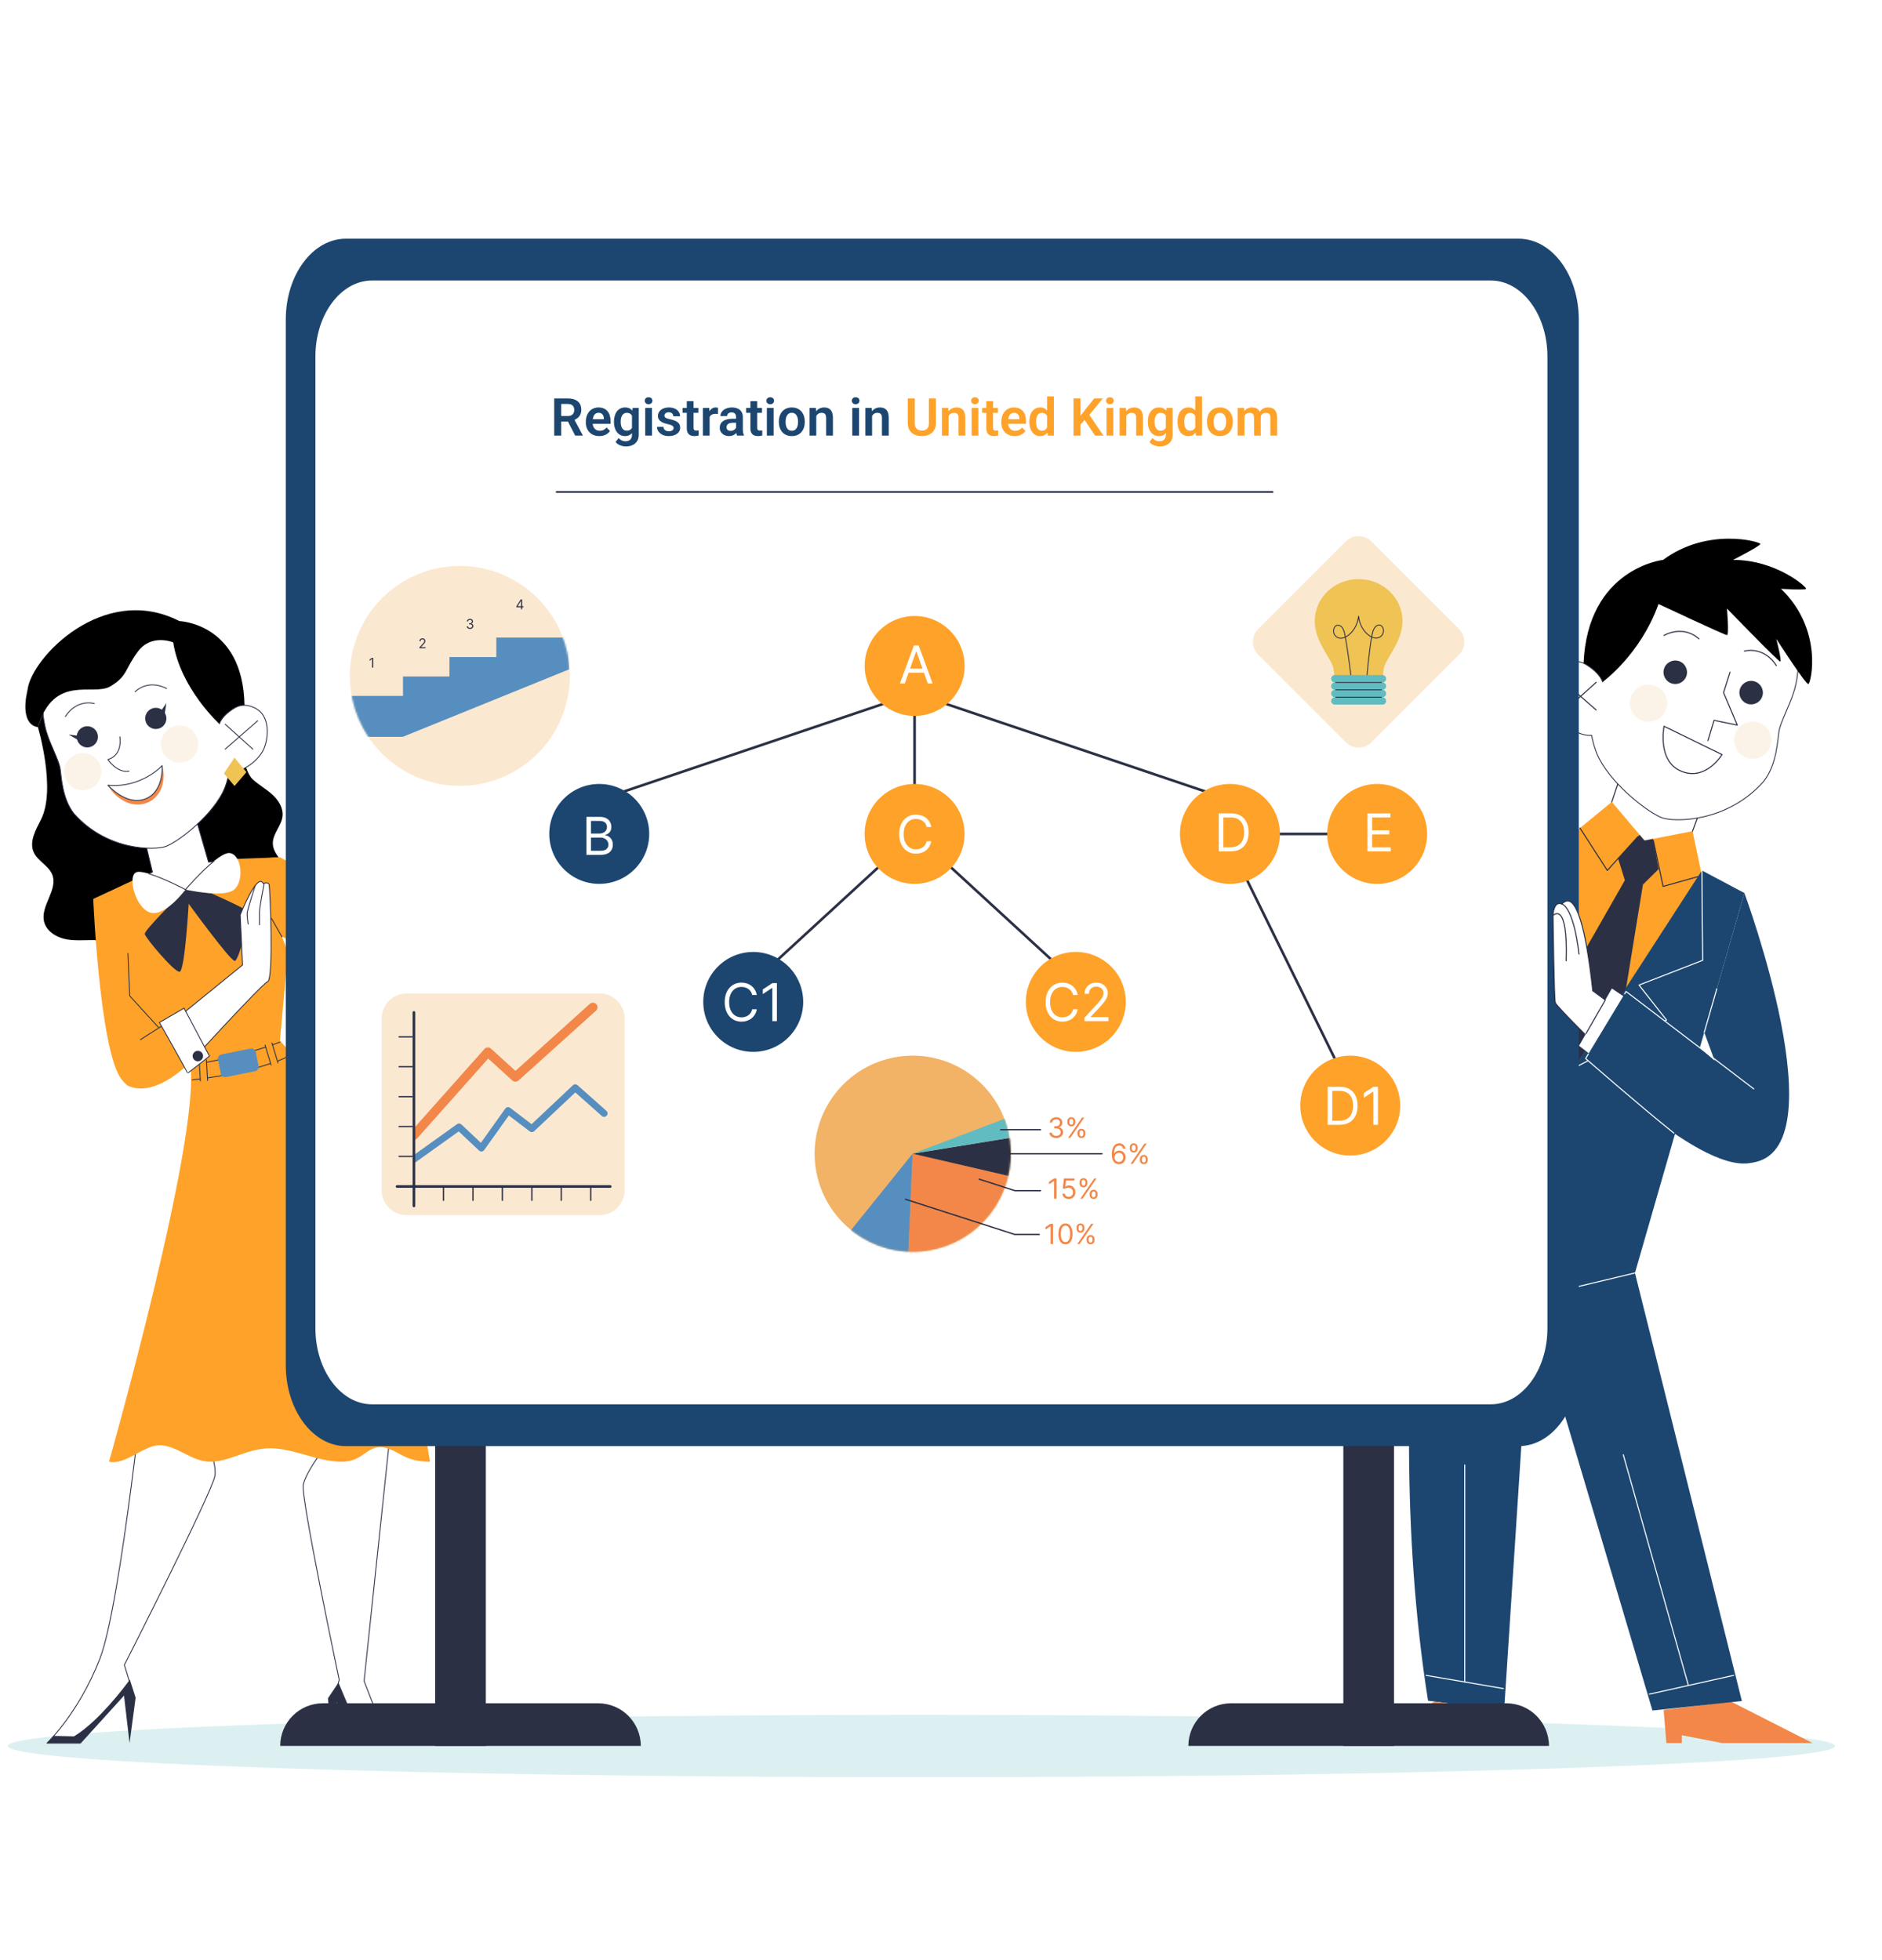 <svg width="1080" height="1125" viewBox="0 0 1080 1125" fill="none" xmlns="http://www.w3.org/2000/svg">
<rect width="1080" height="1125" fill="white"/>
<path opacity="0.22" d="M528.749 1020.01C818.309 1020.01 1053.04 1012 1053.04 1002.12C1053.04 992.236 818.309 984.227 528.749 984.227C239.188 984.227 4.453 992.236 4.453 1002.12C4.453 1012 239.188 1020.01 528.749 1020.01Z" fill="#61BCC1"/>
<path opacity="0.2" d="M533.219 972.345C800.577 972.345 1017.31 793.442 1017.31 572.754C1017.31 352.067 800.577 173.164 533.219 173.164C265.861 173.164 49.125 352.067 49.125 572.754C49.125 793.442 265.861 972.345 533.219 972.345Z" fill="white"/>
<path d="M134.946 395.477C134.946 395.477 136.38 439.444 145.027 447.312C148.538 450.506 152.76 452.842 156.271 456.038C159.781 459.232 162.647 463.712 162.142 468.431C161.548 473.968 156.514 478.444 156.563 484.009C156.612 489.617 161.653 493.687 164.565 498.48C169.821 507.13 167.337 519.617 159.174 525.6C153.845 529.504 146.716 530.779 142.142 535.55C137.51 540.383 136.549 547.724 132.529 553.078C127.051 560.372 116.737 562.583 107.765 560.928C98.793 559.273 90.775 554.454 82.887 549.871C74.999 545.288 66.737 540.763 57.663 539.807C51.521 539.159 45.274 540.189 39.161 539.304C33.048 538.422 26.625 534.846 25.256 528.825C23.199 519.778 33.379 510.69 30.004 502.046C27.947 496.782 21.591 494.252 19.315 489.079C16.633 482.98 20.566 476.226 23.563 470.274C32.371 452.784 21.729 417.275 21.729 417.275L22.489 395.845L134.946 395.477Z" fill="black"/>
<path d="M351.762 478.481C350.877 476.368 336.762 482.428 336.762 482.428C336.762 482.428 354.35 468.335 353.075 466.139C351.8 463.944 332.67 475.026 332.67 475.026C332.67 475.026 352.662 458.961 350.464 456.303C348.266 453.646 338.832 461.331 328.389 469.154C328.389 469.154 339.657 455.821 337.834 453.013C336.012 450.204 321.78 465.445 311.848 472.377C312.48 466.695 313.304 457.094 311.596 457.505C309.177 458.088 299.028 487.209 298.457 490.305L245.562 533.05L251.144 557.734L310.933 504.259C310.933 504.259 328.735 496.894 332.702 493.825C336.666 490.758 352.646 480.594 351.762 478.481Z" fill="white" stroke="#2C3045" stroke-width="0.5" stroke-miterlimit="10" stroke-linecap="round" stroke-linejoin="round"/>
<path d="M112.063 468.359L119.654 494.776L160.646 492.043L116.315 539.715L53.5 516.032L87.468 500.545L81.092 473.825L112.063 468.359Z" fill="white"/>
<path d="M112.984 471.57L119.651 494.773L124.77 494.432" stroke="#2C3045" stroke-width="0.5" stroke-miterlimit="10" stroke-linecap="round" stroke-linejoin="round"/>
<path d="M84.577 501.857L87.473 500.537L83.328 483.172" stroke="#2C3045" stroke-width="0.5" stroke-miterlimit="10" stroke-linecap="round" stroke-linejoin="round"/>
<path d="M176.44 777.484H228.666L208.929 964.835L222.272 999.23L203.578 999.404L192.078 973.793L194.66 964.109C194.66 964.109 172.493 859.165 174.012 852.181C175.531 845.197 184.337 833.637 184.337 833.637L176.44 777.484Z" fill="white" stroke="#2C3045" stroke-width="0.5" stroke-miterlimit="10" stroke-linecap="round" stroke-linejoin="round"/>
<path d="M194.227 965.719L188.203 974.708L190.253 1000.46L193.427 976.879L203.766 1000.46H227.292C227.292 1000.46 225.742 995.207 207.163 996.419L194.227 965.719Z" fill="#2C3045"/>
<path d="M84.133 777.484H136.359L116.015 821.514C116.015 821.514 124.632 838.026 123.341 846.982C122.05 855.94 71.378 955.575 71.378 955.575L75.249 968.328L46.098 1000.46H26.969C26.969 1000.46 44.961 983.587 57.258 952.16C69.558 920.729 84.133 777.484 84.133 777.484Z" fill="white" stroke="#2C3045" stroke-width="0.5" stroke-miterlimit="10" stroke-linecap="round" stroke-linejoin="round"/>
<path d="M74.527 964.062C64.622 977.374 52.539 990.535 42.455 996.561L30.681 996.293L26.969 1000.45H38.013H46.098L71.13 972.86L74.337 1000.45L77.828 974.397L74.527 964.062Z" fill="#2C3045"/>
<path d="M160.654 597.276L165.208 546.316L161.791 537.661L239.221 569.09L260.401 554.059L251.291 527.87L241.269 535.613L160.652 492.039L126.833 493.254L120.218 502.706L106.451 510.563L81.059 507.715L76.961 504.982L53.508 516.026L73.432 561.119L74.457 571.593L109.187 611.219C115.108 653.578 62.555 838.954 62.555 838.954C71.838 841.004 81.87 829.978 91.074 829.496C101.535 829.268 109.64 838.954 120.801 838.954C131.959 838.954 142.425 831.001 155.633 831.229C168.842 831.456 182.745 838.954 195.953 838.954C209.162 838.954 210.354 828.884 220.664 830.869C228.744 832.426 231.936 838.954 246.739 838.954C246.739 838.954 222.144 682.726 212.123 663.141C202.102 643.557 160.654 597.276 160.654 597.276Z" fill="#FFA229"/>
<path d="M86.35 580.843L85.533 553.51L53.508 516.031C53.508 516.031 57.852 618.145 72.997 621.929C91.293 624.768 104.548 597.024 104.548 597.024L86.35 580.843Z" fill="#FFA229"/>
<path d="M73.43 547.297L74.455 571.59L97.752 597.162" stroke="#2C3045" stroke-width="0.5" stroke-miterlimit="10" stroke-linecap="round" stroke-linejoin="round"/>
<path d="M161.794 537.662L155.797 527.109" stroke="#2C3045" stroke-width="0.5" stroke-miterlimit="10" stroke-linecap="round" stroke-linejoin="round"/>
<path d="M259.071 519.82L275.521 546.233C275.521 546.233 263.726 557.163 263.701 556.821C263.677 556.48 245.555 528.977 245.555 528.977L259.071 519.82Z" fill="white" stroke="#2C3045" stroke-width="0.5" stroke-miterlimit="10" stroke-linecap="round" stroke-linejoin="round"/>
<path d="M265.898 546.895C266.014 548.548 267.446 549.794 269.098 549.68C270.751 549.566 271.997 548.133 271.883 546.48C271.767 544.827 270.336 543.581 268.683 543.695C267.03 543.811 265.784 545.242 265.898 546.895Z" fill="#2C3045"/>
<path d="M114.268 610.477C112.892 610.709 111.501 610.934 110.094 611.147" stroke="#2C3045" stroke-width="0.5" stroke-miterlimit="10" stroke-linecap="round" stroke-linejoin="round"/>
<path d="M152.459 600.984C144.953 603.457 133.019 606.981 118.625 609.679" stroke="#2C3045" stroke-width="0.5" stroke-miterlimit="10" stroke-linecap="round" stroke-linejoin="round"/>
<path d="M160.646 598.086C160.646 598.086 159.132 598.687 156.383 599.652" stroke="#2C3045" stroke-width="0.5" stroke-miterlimit="10" stroke-linecap="round" stroke-linejoin="round"/>
<path d="M114.715 619.25C113.124 619.455 111.905 619.616 110.234 619.804" stroke="#2C3045" stroke-width="0.5" stroke-miterlimit="10" stroke-linecap="round" stroke-linejoin="round"/>
<path d="M155.078 610.422C147.348 613.106 135.772 616.256 119.039 618.652" stroke="#2C3045" stroke-width="0.5" stroke-miterlimit="10" stroke-linecap="round" stroke-linejoin="round"/>
<path d="M166.952 605.383C166.952 605.383 164.754 606.879 159.352 608.974" stroke="#2C3045" stroke-width="0.5" stroke-miterlimit="10" stroke-linecap="round" stroke-linejoin="round"/>
<path d="M129.707 618.165L146.389 614.817C147.762 614.542 148.651 613.204 148.376 611.831L146.768 603.819C146.493 602.446 145.156 601.555 143.782 601.832L127.101 605.18C125.727 605.454 124.836 606.792 125.113 608.166L126.721 616.177C126.996 617.55 128.334 618.439 129.707 618.165Z" fill="#568EBF"/>
<path d="M118.445 608.258L119.129 620.175" stroke="#2C3045" stroke-width="0.5" stroke-miterlimit="10" stroke-linecap="round" stroke-linejoin="round"/>
<path d="M114.305 608.484L114.988 620.402" stroke="#2C3045" stroke-width="0.5" stroke-miterlimit="10" stroke-linecap="round" stroke-linejoin="round"/>
<path d="M152.109 599.812L155.54 611.248" stroke="#2C3045" stroke-width="0.5" stroke-miterlimit="10" stroke-linecap="round" stroke-linejoin="round"/>
<path d="M156.078 598.609L159.509 610.042" stroke="#2C3045" stroke-width="0.5" stroke-miterlimit="10" stroke-linecap="round" stroke-linejoin="round"/>
<path d="M95.188 485.804C101.428 483.505 119.622 470.172 127.503 455.458C135.385 440.744 134.335 407.902 132.759 399.495C131.182 391.089 118.308 344.321 67.076 355.881C15.841 367.441 23.462 411.844 27.14 421.566C28.913 427.281 33.642 436.345 34.43 440.68C35.218 445.015 35.415 458.216 42.508 467.085C61.624 488.562 88.948 488.104 95.188 485.804Z" fill="white" stroke="#2C3045" stroke-width="0.5" stroke-miterlimit="10" stroke-linecap="round" stroke-linejoin="round"/>
<path d="M95.284 410.752C96.157 413.999 94.232 417.34 90.985 418.214C87.737 419.087 84.396 417.162 83.523 413.914C82.65 410.667 84.575 407.326 87.822 406.453C91.07 405.579 94.411 407.504 95.284 410.752Z" fill="#2C3045"/>
<path d="M55.979 421.314C56.853 424.562 54.927 427.903 51.68 428.776C48.433 429.65 45.091 427.724 44.218 424.477C43.345 421.23 45.27 417.888 48.517 417.015C51.765 416.142 55.106 418.067 55.979 421.314Z" fill="#2C3045"/>
<path d="M95.595 395.196C95.595 395.196 85.947 389.416 77.516 396.988" stroke="#2C3045" stroke-width="0.5" stroke-miterlimit="10" stroke-linecap="round" stroke-linejoin="round"/>
<path d="M37.531 411.27C37.531 411.27 42.981 401.432 54.072 403.753" stroke="#2C3045" stroke-width="0.5" stroke-miterlimit="10" stroke-linecap="round" stroke-linejoin="round"/>
<path d="M68.769 422.891C68.769 422.891 70.744 433.207 61.938 435.938C61.938 435.938 67.099 443.833 74.083 442.618" stroke="#2C3045" stroke-width="0.5" stroke-miterlimit="10" stroke-linecap="round" stroke-linejoin="round"/>
<path d="M92.43 407.981L95.492 403.539L94.308 411.113L92.43 407.981Z" fill="#2C3045"/>
<path d="M45.317 422.369L39.383 421.594L45.317 425.011V422.369Z" fill="#2C3045"/>
<path d="M61.938 450.664C65.344 452.817 68.7 454.72 72.124 455.921C75.557 457.094 78.954 457.42 81.994 456.386C85.096 455.43 87.544 453.214 89.342 450.152C91.077 447.052 92.207 443.365 93.062 439.43C94.244 443.318 94.233 447.604 92.841 451.716C91.528 455.819 87.997 459.729 83.517 461.056C81.319 461.844 78.92 461.893 76.687 461.61C74.436 461.286 72.372 460.444 70.52 459.388C66.826 457.261 63.885 454.228 61.938 450.664Z" fill="#F28749"/>
<path d="M93.062 439.43C93.062 439.43 81.221 452.486 61.938 450.664C61.938 450.664 72.383 462.657 83.316 458.559C94.248 454.461 93.062 439.43 93.062 439.43Z" fill="white" stroke="#2C3045" stroke-width="0.5" stroke-miterlimit="10" stroke-linecap="round" stroke-linejoin="round"/>
<path d="M125.86 415.465C125.86 415.465 103.49 395.101 99.392 368.684C99.392 368.684 86.938 363.446 79.159 373.921C71.38 384.398 73.314 387.911 63.409 393.897C53.506 399.882 31.071 386.392 21.733 417.278C21.733 417.278 10.955 417.278 15.812 395.849C18.091 377.338 59.538 334.249 102.925 356.462C102.925 356.462 139.535 357.677 140.308 404.894C140.303 404.479 130.479 406.194 125.86 415.465Z" fill="black"/>
<path d="M132.558 407.684C134.863 406.091 139.26 402.656 146.749 406.598C154.238 410.54 154.434 421.18 151.873 428.669C149.311 436.158 138.892 443.803 131.589 443.133C124.285 442.463 125.862 415.467 125.862 415.467C126.965 412.211 130.253 409.278 132.558 407.684Z" fill="white"/>
<path d="M147.867 413.688L129.211 429.976" stroke="#2C3045" stroke-width="0.5" stroke-miterlimit="10" stroke-linecap="round" stroke-linejoin="round"/>
<path d="M145.106 429.983L129.211 415.664" stroke="#2C3045" stroke-width="0.5" stroke-miterlimit="10" stroke-linecap="round" stroke-linejoin="round"/>
<path d="M125.859 415.465C126.965 412.211 130.25 409.276 132.557 407.684C134.862 406.091 139.26 402.656 146.749 406.598C154.237 410.54 154.434 421.18 151.872 428.669C149.31 436.158 138.891 443.803 131.588 443.133" stroke="#2C3045" stroke-width="0.5" stroke-miterlimit="10" stroke-linecap="round" stroke-linejoin="round"/>
<path d="M134.58 434.844L141.413 443.174L134.58 451.128L128.492 443.898L134.58 434.844Z" fill="#EFC354"/>
<path d="M22.047 416.282C22.047 416.282 23.179 413.068 24.723 409.977" stroke="#2C3045" stroke-width="0.5" stroke-miterlimit="10" stroke-linecap="round" stroke-linejoin="round"/>
<path d="M142.88 523.618C142.272 521.947 121.178 512.697 121.178 512.697L106.451 510.57C106.451 510.57 82.613 533.8 83.069 536.076C83.525 538.354 99.922 557.939 103.02 557.747C106.12 557.555 108.271 518.722 108.271 518.722C108.271 518.722 132.307 551.761 134.737 551.533C137.167 551.308 143.487 525.289 142.88 523.618Z" fill="#2C3045"/>
<path d="M106.453 510.567C106.453 510.567 125.279 488.552 131.959 489.615C138.639 490.679 140.287 505.558 134.389 510.567C128.49 515.577 106.453 510.567 106.453 510.567Z" fill="white"/>
<path d="M106.452 510.562C106.452 510.562 83.07 498.265 78.061 500.692C73.051 503.122 77.757 521.188 86.26 523.77C94.762 526.352 106.452 510.562 106.452 510.562Z" fill="white"/>
<path d="M106.453 510.566C106.453 510.566 115.096 500.46 122.748 494.273" stroke="#2C3045" stroke-width="0.5" stroke-miterlimit="10" stroke-linecap="round" stroke-linejoin="round"/>
<path d="M106.456 510.567C106.456 510.567 94.079 504.056 85.406 501.445" stroke="#2C3045" stroke-width="0.5" stroke-miterlimit="10" stroke-linecap="round" stroke-linejoin="round"/>
<g opacity="0.2">
<path d="M113.748 427.531C113.482 433.436 108.477 438.008 102.572 437.74C96.667 437.474 92.095 432.469 92.363 426.564C92.629 420.659 97.634 416.087 103.539 416.355C109.442 416.623 114.014 421.626 113.748 427.531Z" fill="#F2C38A"/>
<path d="M58.193 443.375C57.927 449.28 52.922 453.852 47.017 453.584C41.112 453.318 36.54 448.313 36.808 442.408C37.074 436.503 42.079 431.931 47.984 432.199C53.889 432.467 58.461 437.472 58.193 443.375Z" fill="#F2C38A"/>
</g>
<path d="M954.672 981.381L956.273 1000.43H965.129V995.918L988.265 1000.43H1040.21L993.346 976.617L954.672 981.381Z" fill="#F28749"/>
<path d="M974.033 469.521L963.254 498.862L916.984 484.193L928.384 449.945L974.033 469.521Z" fill="white" stroke="#2C3045" stroke-width="0.6" stroke-miterlimit="10" stroke-linecap="round" stroke-linejoin="round"/>
<path d="M953.656 469.32C946.743 466.773 926.591 452.004 917.861 435.709C909.13 419.412 910.294 383.036 912.04 373.722C913.787 364.411 928.047 312.609 984.794 325.414C1041.54 338.218 1033.1 387.4 1029.03 398.167C1027.06 404.497 1021.82 414.536 1020.95 419.338C1020.08 424.14 1019.86 438.762 1012 448.584C990.833 472.375 960.568 471.866 953.656 469.32Z" fill="white" stroke="#2C3045" stroke-width="0.5" stroke-miterlimit="10" stroke-linecap="round" stroke-linejoin="round"/>
<path d="M954.85 384.089C953.883 387.687 956.016 391.388 959.614 392.355C963.212 393.322 966.913 391.189 967.88 387.593C968.847 383.995 966.714 380.295 963.116 379.328C959.518 378.358 955.817 380.491 954.85 384.089Z" fill="#2C3045"/>
<path d="M998.389 395.784C997.422 399.382 999.555 403.083 1003.15 404.05C1006.75 405.017 1010.45 402.884 1011.42 399.288C1012.39 395.69 1010.25 391.989 1006.66 391.022C1003.06 390.055 999.356 392.186 998.389 395.784Z" fill="#2C3045"/>
<path d="M954.914 364.697C954.914 364.697 965.601 358.296 974.939 366.68" stroke="#2C3045" stroke-width="0.6" stroke-miterlimit="10" stroke-linecap="round" stroke-linejoin="round"/>
<path d="M1019.35 382.016C1019.35 382.016 1013.32 371.119 1001.03 373.689" stroke="#2C3045" stroke-width="0.6" stroke-miterlimit="10" stroke-linecap="round" stroke-linejoin="round"/>
<path d="M992.792 385.828L989.08 397.531L996.937 416.165L983.624 413.438L980.133 425.051" stroke="#2C3045" stroke-width="0.6" stroke-miterlimit="10" stroke-linecap="round" stroke-linejoin="round"/>
<path d="M988.188 433.075L954.926 416.836C954.926 416.836 950.809 436.977 964.927 442.699C979.042 448.421 988.188 433.075 988.188 433.075Z" stroke="#2C3045" stroke-width="0.6" stroke-miterlimit="10" stroke-linecap="round" stroke-linejoin="round"/>
<path d="M919.674 391.41C919.674 391.41 941.282 375.914 951.757 346.668C951.757 346.668 989.734 364.522 991.043 364.522C992.351 364.522 991.043 349.285 991.043 349.285C991.043 349.285 1020.51 379.72 1021.6 379.72C1022.69 379.72 1019.35 366.681 1019.35 366.681C1019.35 366.681 1036.23 392.984 1037.75 392.578C1039.27 392.174 1046.48 361.506 1022.04 337.935C1022.04 337.935 1035.9 338.808 1036.44 337.935C1036.99 337.062 1019.42 321.347 994.536 321.347C994.536 321.347 1010.19 313.381 1010.19 312.181C1010.19 310.982 980.146 302.303 954.363 321.347C954.363 321.347 911.113 326.096 908.734 380.687L919.674 391.41Z" fill="black"/>
<path d="M899.812 480.89L924.954 460.242L943.684 482.418L971.277 477.017L976.64 502.499L903.306 612.937L899.812 480.89Z" fill="#FFA229"/>
<path d="M948.6 481.457L951.761 498.862L942.811 507.708L932.953 568.292L903.307 612.938L901.875 558.811L932.444 505.227L928.558 492.744L940.904 479.141L943.685 482.419L948.6 481.457Z" fill="#2C3045"/>
<path d="M976.641 502.5L954.367 508.756L948.812 482.453" stroke="#2C3045" stroke-width="0.6" stroke-miterlimit="10" stroke-linecap="round" stroke-linejoin="round"/>
<path d="M940.008 480.117L922.362 499.583L906.672 475.25" stroke="#2C3045" stroke-width="0.6" stroke-miterlimit="10" stroke-linecap="round" stroke-linejoin="round"/>
<path d="M757.074 485.561C760.679 471.385 762.36 456.281 757.074 455.559C751.787 454.838 746.503 475.093 746.503 475.093C746.503 475.093 743.62 425.077 738.574 426.248C733.529 427.418 735.691 458.652 735.691 458.652C735.691 458.652 729.746 415.994 723.619 416.841C717.493 417.687 722.898 461.051 722.898 461.051C722.898 461.051 716.651 423.333 710.465 423.574C704.278 423.813 710.105 463.457 710.105 463.457C710.105 463.457 705.348 440.224 700.303 441.426C695.257 442.628 702.058 492.529 715.15 505.623L718.489 525.916L750.407 521.597L746.82 502.331C746.82 502.331 753.471 499.736 757.074 485.561Z" fill="white" stroke="#2C3045" stroke-width="0.6" stroke-miterlimit="10" stroke-linecap="round" stroke-linejoin="round"/>
<path d="M754.759 522.898L751.939 502.344L711.031 506.373L717.278 529.346L754.759 522.898Z" fill="white" stroke="#2C3045" stroke-width="0.6" stroke-miterlimit="10" stroke-linecap="round" stroke-linejoin="round"/>
<path d="M899.818 480.892L855.293 479.141L771.044 569.286L755.546 508.756L710.422 512.975C710.422 512.975 732.193 625.963 743.541 631.891C754.892 637.818 832.154 577.143 832.154 577.143C832.154 577.143 788.938 783.181 819.495 976.121L863.148 981.73L878.46 746.512L948.27 981.73L999.59 976.276L938.231 730.593L1001.03 512.537L976.646 499.588L903.311 612.936L899.818 480.892Z" fill="#1C4670"/>
<path d="M860.358 981.381V1000.43H851.503V995.918L828.369 1000.43H776.422L823.288 976.617L860.358 981.381Z" fill="#F28749"/>
<path d="M1001.03 512.539C1001.03 512.539 1055.73 660.396 1005.41 667.291L978 592.5L1001.03 512.539Z" fill="#1C4670"/>
<path d="M899.816 480.898L866.641 525.643L894.578 552.705L871.224 566.894L903.309 612.945L956.346 585.445L940.558 565.366L977.079 551.177L976.643 499.597" stroke="white" stroke-width="0.6" stroke-miterlimit="10" stroke-linecap="round" stroke-linejoin="round"/>
<path d="M938.229 730.609L886.282 743.036L878.458 725.14L870.132 743.036L812.914 721.102" stroke="white" stroke-width="0.6" stroke-miterlimit="10" stroke-linecap="round" stroke-linejoin="round"/>
<path d="M903.31 612.938L878.461 725.124" stroke="#2C3045" stroke-width="0.6" stroke-miterlimit="10" stroke-linecap="round" stroke-linejoin="round"/>
<path d="M832.156 577.154L839.576 542.812" stroke="#2C3045" stroke-width="0.6" stroke-miterlimit="10" stroke-linecap="round" stroke-linejoin="round"/>
<path d="M887.102 617.75C887.102 620.321 889.185 622.407 891.758 622.407C894.331 622.407 896.415 620.323 896.415 617.75C896.415 615.18 894.331 613.094 891.758 613.094C889.185 613.094 887.102 615.18 887.102 617.75Z" fill="#2C3045"/>
<path d="M880.258 648.164C880.258 650.735 882.342 652.821 884.915 652.821C887.485 652.821 889.571 650.737 889.571 648.164C889.571 645.592 887.487 643.508 884.915 643.508C882.342 643.508 880.258 645.592 880.258 648.164Z" fill="#2C3045"/>
<path d="M874.039 677.547C874.039 680.118 876.123 682.204 878.696 682.204C881.269 682.204 883.352 680.12 883.352 677.547C883.352 674.974 881.269 672.891 878.696 672.891C876.123 672.891 874.039 674.974 874.039 677.547Z" fill="#2C3045"/>
<path d="M867.758 710.438C867.758 713.009 869.842 715.095 872.414 715.095C874.987 715.095 877.071 713.011 877.071 710.438C877.071 707.867 874.987 705.781 872.414 705.781C869.842 705.781 867.758 707.865 867.758 710.438Z" fill="#2C3045"/>
<path d="M985.194 567.531L978 592.508" stroke="white" stroke-width="0.6" stroke-miterlimit="10" stroke-linecap="round" stroke-linejoin="round"/>
<path d="M818.391 961.578L862.708 969.145" stroke="white" stroke-width="0.6" stroke-miterlimit="10" stroke-linecap="round" stroke-linejoin="round"/>
<path d="M946.523 972.345L994.832 961.578" stroke="white" stroke-width="0.6" stroke-miterlimit="10" stroke-linecap="round" stroke-linejoin="round"/>
<path d="M840.547 840.812V965.366" stroke="white" stroke-width="0.6" stroke-miterlimit="10" stroke-linecap="round" stroke-linejoin="round"/>
<path d="M931.539 834.953L968.788 966.962" stroke="white" stroke-width="0.6" stroke-miterlimit="10" stroke-linecap="round" stroke-linejoin="round"/>
<path d="M912.262 382.786C909.71 381.021 904.838 377.218 896.544 381.584C888.249 385.95 888.032 397.736 890.868 406.029C893.707 414.324 905.245 422.791 913.334 422.049C921.424 421.308 919.677 391.404 919.677 391.404C918.456 387.8 914.815 384.55 912.262 382.786Z" fill="white"/>
<path d="M895.305 389.438L915.968 407.479" stroke="#2C3045" stroke-width="0.6" stroke-miterlimit="10" stroke-linecap="round" stroke-linejoin="round"/>
<path d="M898.367 407.477L915.973 391.617" stroke="#2C3045" stroke-width="0.6" stroke-miterlimit="10" stroke-linecap="round" stroke-linejoin="round"/>
<path d="M919.68 391.404C918.456 387.8 914.815 384.55 912.262 382.786C909.71 381.021 904.838 377.218 896.544 381.584C888.249 385.95 888.032 397.736 890.868 406.029C893.707 414.324 905.245 422.791 913.334 422.049" stroke="#2C3045" stroke-width="0.5" stroke-miterlimit="10" stroke-linecap="round" stroke-linejoin="round"/>
<g opacity="0.2">
<path d="M935.328 403.593C935.328 409.505 940.121 414.296 946.031 414.296C951.943 414.296 956.733 409.503 956.733 403.593C956.733 397.681 951.94 392.891 946.031 392.891C940.121 392.891 935.328 397.684 935.328 403.593Z" fill="#F2C38A"/>
<path d="M995.109 424.796C995.109 430.708 999.902 435.499 1005.81 435.499C1011.72 435.499 1016.51 430.706 1016.51 424.796C1016.51 418.884 1011.72 414.094 1005.81 414.094C999.902 414.092 995.109 418.884 995.109 424.796Z" fill="#F2C38A"/>
</g>
<path d="M799.969 795.133H770.883V1002.06H799.969V795.133Z" fill="#2C3045"/>
<path d="M681.961 1002.06H888.89C888.89 988.549 877.935 977.594 864.42 977.594H706.428C692.916 977.596 681.961 988.551 681.961 1002.06Z" fill="#2C3045"/>
<path d="M249.711 1002.05H278.797V795.126H249.711L249.711 1002.05Z" fill="#2C3045"/>
<path d="M367.726 1002.06H160.797C160.797 988.549 171.752 977.594 185.266 977.594H343.258C356.771 977.596 367.726 988.551 367.726 1002.06Z" fill="#2C3045"/>
<path d="M871.507 830H198.493C179.443 830 164 809.221 164 783.59V183.411C164 157.779 179.443 137 198.493 137H871.507C890.557 137 906 157.779 906 183.411V783.59C906 809.221 890.557 830 871.507 830Z" fill="#1C4670"/>
<path d="M855.497 806H213.501C195.551 806 181 786.444 181 762.32V204.68C181 180.556 195.551 161 213.501 161H855.499C873.449 161 888 180.556 888 204.68V762.32C888 786.444 873.449 806 855.497 806Z" fill="white"/>
<path d="M524.844 404.969V458.062" stroke="#2C3045" stroke-width="1.5" stroke-miterlimit="10" stroke-linecap="round" stroke-linejoin="round"/>
<path d="M346.844 458.058L514.891 401.273" stroke="#2C3045" stroke-width="1.5" stroke-miterlimit="10" stroke-linecap="round" stroke-linejoin="round"/>
<path d="M702.844 458.058L534.797 401.273" stroke="#2C3045" stroke-width="1.5" stroke-miterlimit="10" stroke-linecap="round" stroke-linejoin="round"/>
<path d="M528.397 410.685C544.115 408.744 555.283 394.428 553.341 378.71C551.4 362.992 537.084 351.824 521.366 353.766C505.648 355.707 494.48 370.023 496.422 385.741C498.363 401.459 512.679 412.627 528.397 410.685Z" fill="#FFA229"/>
<path d="M519.209 392.273H516.439L524.45 370.455H527.178L535.189 392.273H532.419L525.899 373.907H525.729L519.209 392.273ZM520.232 383.751H531.396V386.094H520.232V383.751Z" fill="white"/>
<path d="M343.878 507.295C359.715 507.295 372.553 494.457 372.553 478.62C372.553 462.783 359.715 449.945 343.878 449.945C328.041 449.945 315.203 462.783 315.203 478.62C315.203 494.457 328.041 507.295 343.878 507.295Z" fill="#1C4670"/>
<path d="M336.509 490.648V468.83H344.137C345.657 468.83 346.911 469.093 347.898 469.619C348.885 470.137 349.62 470.837 350.103 471.717C350.586 472.591 350.827 473.56 350.827 474.626C350.827 475.563 350.661 476.337 350.327 476.948C350 477.559 349.567 478.042 349.027 478.397C348.494 478.752 347.915 479.015 347.29 479.185V479.398C347.958 479.441 348.629 479.675 349.304 480.102C349.979 480.528 350.543 481.138 350.998 481.934C351.452 482.729 351.68 483.702 351.68 484.853C351.68 485.947 351.431 486.93 350.934 487.804C350.437 488.678 349.652 489.37 348.58 489.881C347.507 490.393 346.112 490.648 344.393 490.648H336.509ZM339.151 488.305H344.393C346.119 488.305 347.344 487.971 348.068 487.303C348.8 486.629 349.165 485.812 349.165 484.853C349.165 484.114 348.977 483.433 348.601 482.808C348.224 482.175 347.688 481.671 346.992 481.295C346.296 480.911 345.472 480.719 344.521 480.719H339.151V488.305ZM339.151 478.418H344.052C344.847 478.418 345.565 478.262 346.204 477.95C346.85 477.637 347.362 477.197 347.738 476.629C348.121 476.06 348.313 475.393 348.313 474.626C348.313 473.667 347.979 472.854 347.312 472.186C346.644 471.511 345.586 471.174 344.137 471.174H339.151V478.418Z" fill="white"/>
<path d="M524.846 478.641L438.719 557.789" stroke="#2C3045" stroke-width="1.5" stroke-miterlimit="10" stroke-linecap="round" stroke-linejoin="round"/>
<path d="M524.844 478.641L610.973 557.789" stroke="#2C3045" stroke-width="1.5" stroke-miterlimit="10" stroke-linecap="round" stroke-linejoin="round"/>
<path d="M524.847 507.295C540.683 507.295 553.522 494.457 553.522 478.62C553.522 462.783 540.683 449.945 524.847 449.945C509.01 449.945 496.172 462.783 496.172 478.62C496.172 494.457 509.01 507.295 524.847 507.295Z" fill="#FFA229"/>
<path d="M534.41 474.648H531.768C531.612 473.888 531.338 473.221 530.947 472.646C530.564 472.07 530.095 471.587 529.541 471.197C528.994 470.799 528.387 470.501 527.719 470.302C527.052 470.103 526.356 470.004 525.631 470.004C524.31 470.004 523.114 470.337 522.041 471.005C520.976 471.673 520.127 472.656 519.495 473.956C518.87 475.256 518.558 476.85 518.558 478.739C518.558 480.629 518.87 482.223 519.495 483.523C520.127 484.822 520.976 485.806 522.041 486.474C523.114 487.141 524.31 487.475 525.631 487.475C526.356 487.475 527.052 487.376 527.719 487.177C528.387 486.978 528.994 486.683 529.541 486.293C530.095 485.895 530.564 485.408 530.947 484.833C531.338 484.251 531.612 483.583 531.768 482.83H534.41C534.211 483.945 533.849 484.943 533.323 485.824C532.798 486.705 532.144 487.454 531.363 488.072C530.582 488.683 529.705 489.148 528.732 489.467C527.766 489.787 526.732 489.947 525.631 489.947C523.771 489.947 522.116 489.492 520.667 488.583C519.218 487.674 518.078 486.381 517.247 484.705C516.416 483.029 516.001 481.04 516.001 478.739C516.001 476.438 516.416 474.45 517.247 472.773C518.078 471.097 519.218 469.805 520.667 468.896C522.116 467.987 523.771 467.532 525.631 467.532C526.732 467.532 527.766 467.692 528.732 468.011C529.705 468.331 530.582 468.8 531.363 469.418C532.144 470.028 532.798 470.774 533.323 471.655C533.849 472.528 534.211 473.526 534.41 474.648Z" fill="white"/>
<path d="M705.812 478.641H794.656" stroke="#2C3045" stroke-width="1.5" stroke-miterlimit="10" stroke-linecap="round" stroke-linejoin="round"/>
<path d="M790.3 507.295C806.137 507.295 818.975 494.457 818.975 478.62C818.975 462.783 806.137 449.945 790.3 449.945C774.463 449.945 761.625 462.783 761.625 478.62C761.625 494.457 774.463 507.295 790.3 507.295Z" fill="#FFA229"/>
<path d="M784.767 488.648V466.83H797.935V469.174H787.409V476.546H797.253V478.89H787.409V486.305H798.105V488.648H784.767Z" fill="white"/>
<path d="M711.328 496.383L770.882 617.57" stroke="#2C3045" stroke-width="1.5" stroke-miterlimit="10" stroke-linecap="round" stroke-linejoin="round"/>
<path d="M746.172 634.55C746.172 650.385 759.01 663.225 774.847 663.225C790.684 663.225 803.522 650.387 803.522 634.55C803.522 618.713 790.684 605.875 774.847 605.875C759.01 605.875 746.172 618.713 746.172 634.55Z" fill="#FFA229"/>
<path d="M768.633 645.578H761.9V623.76H768.931C771.048 623.76 772.859 624.197 774.364 625.07C775.87 625.937 777.024 627.183 777.827 628.81C778.629 630.429 779.031 632.368 779.031 634.626C779.031 636.899 778.626 638.856 777.816 640.496C777.006 642.13 775.827 643.387 774.279 644.268C772.731 645.141 770.849 645.578 768.633 645.578ZM764.542 643.234H768.462C770.266 643.234 771.761 642.886 772.947 642.19C774.134 641.494 775.018 640.504 775.6 639.218C776.183 637.933 776.474 636.402 776.474 634.626C776.474 632.865 776.186 631.349 775.611 630.077C775.036 628.799 774.176 627.819 773.033 627.137C771.889 626.448 770.465 626.104 768.761 626.104H764.542V643.234ZM790.749 623.76V645.578H788.107V626.53H787.979L782.653 630.067V627.382L788.107 623.76H790.749Z" fill="white"/>
<path d="M705.815 507.295C721.652 507.295 734.49 494.457 734.49 478.62C734.49 462.783 721.652 449.945 705.815 449.945C689.979 449.945 677.141 462.783 677.141 478.62C677.141 494.457 689.979 507.295 705.815 507.295Z" fill="#FFA229"/>
<path d="M706.125 488.648H699.392V466.83H706.423C708.54 466.83 710.351 467.267 711.857 468.141C713.362 469.007 714.516 470.254 715.319 471.88C716.121 473.499 716.523 475.438 716.523 477.697C716.523 479.969 716.118 481.926 715.308 483.567C714.499 485.2 713.32 486.457 711.771 487.338C710.223 488.212 708.341 488.648 706.125 488.648ZM702.034 486.305H705.955C707.759 486.305 709.254 485.957 710.44 485.261C711.626 484.565 712.51 483.574 713.092 482.288C713.675 481.003 713.966 479.472 713.966 477.697C713.966 475.935 713.678 474.419 713.103 473.148C712.528 471.869 711.668 470.889 710.525 470.207C709.381 469.518 707.957 469.174 706.253 469.174H702.034V486.305Z" fill="white"/>
<path d="M452.523 595.323C463.721 584.125 463.721 565.969 452.523 554.771C441.325 543.573 423.169 543.573 411.971 554.771C400.773 565.969 400.773 584.125 411.971 595.323C423.169 606.521 441.325 606.521 452.523 595.323Z" fill="#1C4670"/>
<path d="M434.285 571.078H431.643C431.487 570.318 431.213 569.651 430.822 569.075C430.439 568.5 429.97 568.017 429.416 567.626C428.869 567.229 428.262 566.93 427.594 566.732C426.927 566.533 426.231 566.433 425.506 566.433C424.185 566.433 422.989 566.767 421.916 567.435C420.851 568.102 420.002 569.086 419.37 570.386C418.745 571.685 418.433 573.28 418.433 575.169C418.433 577.058 418.745 578.653 419.37 579.952C420.002 581.252 420.851 582.236 421.916 582.903C422.989 583.571 424.185 583.905 425.506 583.905C426.231 583.905 426.927 583.805 427.594 583.607C428.262 583.408 428.869 583.113 429.416 582.722C429.97 582.325 430.439 581.838 430.822 581.263C431.213 580.68 431.487 580.013 431.643 579.26H434.285C434.086 580.375 433.724 581.373 433.198 582.254C432.673 583.134 432.019 583.884 431.238 584.501C430.457 585.112 429.58 585.577 428.607 585.897C427.641 586.217 426.607 586.376 425.506 586.376C423.646 586.376 421.991 585.922 420.542 585.013C419.093 584.104 417.953 582.811 417.122 581.135C416.291 579.459 415.876 577.47 415.876 575.169C415.876 572.868 416.291 570.879 417.122 569.203C417.953 567.527 419.093 566.234 420.542 565.325C421.991 564.416 423.646 563.962 425.506 563.962C426.607 563.962 427.641 564.121 428.607 564.441C429.58 564.761 430.457 565.229 431.238 565.847C432.019 566.458 432.673 567.204 433.198 568.085C433.724 568.958 434.086 569.956 434.285 571.078ZM445.841 564.26V586.078H443.199V567.03H443.071L437.744 570.567V567.882L443.199 564.26H445.841Z" fill="white"/>
<path d="M623.989 602.93C639.397 599.271 648.922 583.815 645.263 568.408C641.605 553 626.149 543.476 610.742 547.134C595.334 550.792 585.809 566.248 589.468 581.656C593.126 597.063 608.582 606.588 623.989 602.93Z" fill="#FFA229"/>
<path d="M618.449 571.078H615.807C615.651 570.318 615.377 569.651 614.987 569.075C614.603 568.5 614.134 568.017 613.58 567.626C613.033 567.229 612.426 566.93 611.759 566.732C611.091 566.533 610.395 566.433 609.67 566.433C608.349 566.433 607.153 566.767 606.08 567.435C605.015 568.102 604.166 569.086 603.534 570.386C602.909 571.685 602.597 573.28 602.597 575.169C602.597 577.058 602.909 578.653 603.534 579.952C604.166 581.252 605.015 582.236 606.08 582.903C607.153 583.571 608.349 583.905 609.67 583.905C610.395 583.905 611.091 583.805 611.759 583.607C612.426 583.408 613.033 583.113 613.58 582.722C614.134 582.325 614.603 581.838 614.987 581.263C615.377 580.68 615.651 580.013 615.807 579.26H618.449C618.25 580.375 617.888 581.373 617.362 582.254C616.837 583.134 616.183 583.884 615.402 584.501C614.621 585.112 613.744 585.577 612.771 585.897C611.805 586.217 610.771 586.376 609.67 586.376C607.81 586.376 606.155 585.922 604.706 585.013C603.257 584.104 602.117 582.811 601.286 581.135C600.455 579.459 600.04 577.47 600.04 575.169C600.04 572.868 600.455 570.879 601.286 569.203C602.117 567.527 603.257 566.234 604.706 565.325C606.155 564.416 607.81 563.962 609.67 563.962C610.771 563.962 611.805 564.121 612.771 564.441C613.744 564.761 614.621 565.229 615.402 565.847C616.183 566.458 616.837 567.204 617.362 568.085C617.888 568.958 618.25 569.956 618.449 571.078ZM622.335 586.078V584.161L629.536 576.277C630.382 575.354 631.078 574.551 631.624 573.869C632.171 573.18 632.576 572.534 632.839 571.93C633.109 571.32 633.244 570.68 633.244 570.013C633.244 569.246 633.059 568.582 632.69 568.021C632.328 567.46 631.83 567.026 631.198 566.721C630.566 566.415 629.856 566.263 629.068 566.263C628.23 566.263 627.498 566.437 626.873 566.785C626.255 567.126 625.776 567.605 625.435 568.223C625.101 568.841 624.934 569.565 624.934 570.396H622.42C622.42 569.118 622.715 567.996 623.304 567.03C623.894 566.064 624.696 565.311 625.712 564.771C626.735 564.232 627.882 563.962 629.153 563.962C630.431 563.962 631.564 564.232 632.551 564.771C633.539 565.311 634.313 566.039 634.874 566.955C635.435 567.871 635.715 568.891 635.715 570.013C635.715 570.815 635.57 571.6 635.279 572.367C634.994 573.127 634.497 573.976 633.787 574.913C633.084 575.844 632.107 576.98 630.857 578.322L625.957 583.564V583.734H636.099V586.078H622.335Z" fill="white"/>
<path opacity="0.3" d="M344.06 697.429H233.399C225.446 697.429 219 690.981 219 683.03V584.594C219 576.641 225.448 570.195 233.399 570.195H344.06C352.014 570.195 358.459 576.643 358.459 584.594V683.03C358.459 690.983 352.014 697.429 344.06 697.429Z" fill="#F2B366"/>
<path d="M347.987 637.559L331.433 622.843C330.667 622.162 329.508 622.18 328.764 622.881L305.063 645.204L292.775 635.844C292.348 635.52 291.808 635.384 291.281 635.462C290.751 635.543 290.278 635.835 289.967 636.271L275.966 655.918L264.768 645.365C264.08 644.718 263.03 644.648 262.262 645.198L237.531 662.904V667.311H237.533C237.931 667.311 238.335 667.193 238.681 666.942L263.24 649.359L274.903 660.349C275.319 660.742 275.888 660.939 276.451 660.879C277.02 660.823 277.536 660.523 277.867 660.057L292 640.224L303.998 649.363C304.768 649.948 305.847 649.892 306.551 649.229L330.156 626.998L345.356 640.512C346.169 641.236 347.42 641.164 348.146 640.349C348.876 639.536 348.803 638.285 347.987 637.559Z" fill="#568EBF"/>
<path d="M342.207 576.349C341.231 575.265 339.565 575.181 338.484 576.154L295.786 614.634L281.737 601.857C281.217 601.381 280.52 601.135 279.826 601.175C279.124 601.213 278.463 601.528 277.996 602.055L237.531 647.528V654.128C238.257 654.128 238.981 653.828 239.501 653.243L280.163 607.549L294.006 620.139C295.006 621.051 296.536 621.057 297.543 620.148L342.015 580.072C343.094 579.096 343.181 577.43 342.207 576.349Z" fill="#F28749"/>
<path d="M350.197 680.984H227.844" stroke="#2C3045" stroke-width="1.5" stroke-miterlimit="10" stroke-linecap="round" stroke-linejoin="round"/>
<path d="M237.531 692.137V581.062" stroke="#2C3045" stroke-width="1.5" stroke-miterlimit="10" stroke-linecap="round" stroke-linejoin="round"/>
<path d="M254.523 681.352V688.912" stroke="#2C3045" stroke-width="0.75" stroke-miterlimit="10" stroke-linecap="round" stroke-linejoin="round"/>
<path d="M271.414 681.352V688.912" stroke="#2C3045" stroke-width="0.75" stroke-miterlimit="10" stroke-linecap="round" stroke-linejoin="round"/>
<path d="M288.305 681.352V688.912" stroke="#2C3045" stroke-width="0.75" stroke-miterlimit="10" stroke-linecap="round" stroke-linejoin="round"/>
<path d="M305.195 681.352V688.912" stroke="#2C3045" stroke-width="0.75" stroke-miterlimit="10" stroke-linecap="round" stroke-linejoin="round"/>
<path d="M322.086 681.352V688.912" stroke="#2C3045" stroke-width="0.75" stroke-miterlimit="10" stroke-linecap="round" stroke-linejoin="round"/>
<path d="M338.977 681.352V688.912" stroke="#2C3045" stroke-width="0.75" stroke-miterlimit="10" stroke-linecap="round" stroke-linejoin="round"/>
<path d="M236.473 595.109H229.031" stroke="#2C3045" stroke-width="0.75" stroke-miterlimit="10" stroke-linecap="round" stroke-linejoin="round"/>
<path d="M236.473 612.258H229.031" stroke="#2C3045" stroke-width="0.75" stroke-miterlimit="10" stroke-linecap="round" stroke-linejoin="round"/>
<path d="M236.473 629.414H229.031" stroke="#2C3045" stroke-width="0.75" stroke-miterlimit="10" stroke-linecap="round" stroke-linejoin="round"/>
<path d="M236.473 646.562H229.031" stroke="#2C3045" stroke-width="0.75" stroke-miterlimit="10" stroke-linecap="round" stroke-linejoin="round"/>
<path d="M236.473 663.711H229.031" stroke="#2C3045" stroke-width="0.75" stroke-miterlimit="10" stroke-linecap="round" stroke-linejoin="round"/>
<path d="M318.036 228.672H325.785C327.406 228.672 328.798 228.916 329.96 229.404C331.122 229.893 332.016 230.615 332.641 231.572C333.266 232.529 333.578 233.706 333.578 235.103C333.578 236.206 333.383 237.163 332.992 237.974C332.602 238.784 332.05 239.463 331.337 240.01C330.634 240.557 329.804 240.986 328.847 241.299L327.587 241.943H320.746L320.717 238.765H325.829C326.659 238.765 327.348 238.618 327.895 238.325C328.441 238.032 328.852 237.627 329.125 237.109C329.408 236.592 329.55 236.001 329.55 235.337C329.55 234.624 329.413 234.009 329.14 233.491C328.866 232.964 328.451 232.559 327.895 232.275C327.338 231.992 326.635 231.851 325.785 231.851H322.064V250H318.036V228.672ZM330.077 250L325.141 240.449L329.403 240.435L334.398 249.795V250H330.077ZM343.935 250.293C342.733 250.293 341.654 250.098 340.697 249.707C339.74 249.316 338.925 248.774 338.251 248.081C337.587 247.378 337.074 246.562 336.713 245.635C336.361 244.697 336.186 243.691 336.186 242.617V242.031C336.186 240.811 336.361 239.702 336.713 238.706C337.064 237.7 337.562 236.836 338.207 236.113C338.852 235.391 339.623 234.834 340.521 234.443C341.42 234.053 342.411 233.857 343.495 233.857C344.618 233.857 345.609 234.048 346.469 234.429C347.328 234.8 348.046 235.327 348.622 236.011C349.198 236.694 349.633 237.515 349.926 238.472C350.219 239.419 350.365 240.469 350.365 241.621V243.247H337.943V240.581H346.557V240.288C346.537 239.673 346.42 239.111 346.205 238.604C345.99 238.086 345.658 237.676 345.209 237.373C344.76 237.061 344.179 236.904 343.466 236.904C342.89 236.904 342.387 237.031 341.957 237.285C341.537 237.529 341.186 237.881 340.902 238.34C340.629 238.789 340.424 239.326 340.287 239.951C340.15 240.576 340.082 241.27 340.082 242.031V242.617C340.082 243.281 340.17 243.896 340.346 244.463C340.531 245.029 340.8 245.522 341.151 245.942C341.513 246.353 341.942 246.675 342.44 246.909C342.948 247.134 343.524 247.246 344.169 247.246C344.979 247.246 345.712 247.09 346.366 246.777C347.03 246.455 347.606 245.981 348.095 245.356L350.043 247.378C349.711 247.866 349.262 248.335 348.695 248.784C348.139 249.233 347.465 249.6 346.674 249.883C345.883 250.156 344.97 250.293 343.935 250.293ZM363.036 234.15H366.552V249.517C366.552 250.952 366.239 252.168 365.614 253.164C364.999 254.17 364.135 254.932 363.021 255.449C361.908 255.977 360.614 256.24 359.14 256.24C358.505 256.24 357.816 256.152 357.074 255.977C356.342 255.801 355.634 255.522 354.95 255.142C354.276 254.771 353.715 254.287 353.266 253.691L355.009 251.406C355.536 252.021 356.132 252.485 356.796 252.798C357.46 253.12 358.178 253.281 358.949 253.281C359.73 253.281 360.395 253.135 360.941 252.842C361.498 252.559 361.923 252.139 362.216 251.582C362.519 251.035 362.67 250.361 362.67 249.561V237.769L363.036 234.15ZM352.328 242.266V241.958C352.328 240.747 352.475 239.648 352.768 238.662C353.061 237.666 353.48 236.812 354.027 236.099C354.584 235.386 355.253 234.834 356.034 234.443C356.825 234.053 357.714 233.857 358.7 233.857C359.745 233.857 360.624 234.048 361.337 234.429C362.06 234.81 362.655 235.352 363.124 236.055C363.603 236.758 363.974 237.593 364.237 238.56C364.511 239.517 364.721 240.571 364.867 241.724V242.559C364.73 243.682 364.511 244.712 364.208 245.649C363.915 246.587 363.524 247.407 363.036 248.11C362.548 248.804 361.942 249.341 361.22 249.722C360.497 250.103 359.647 250.293 358.671 250.293C357.694 250.293 356.815 250.093 356.034 249.692C355.253 249.292 354.584 248.73 354.027 248.008C353.48 247.285 353.061 246.436 352.768 245.459C352.475 244.482 352.328 243.418 352.328 242.266ZM356.195 241.958V242.266C356.195 242.949 356.264 243.589 356.4 244.185C356.537 244.78 356.747 245.308 357.03 245.767C357.313 246.216 357.67 246.567 358.1 246.821C358.529 247.075 359.042 247.202 359.638 247.202C360.438 247.202 361.093 247.036 361.601 246.704C362.118 246.362 362.509 245.898 362.772 245.312C363.046 244.717 363.222 244.048 363.3 243.306V241.006C363.251 240.42 363.144 239.878 362.978 239.38C362.821 238.882 362.602 238.452 362.318 238.091C362.035 237.729 361.674 237.446 361.234 237.241C360.795 237.036 360.272 236.934 359.667 236.934C359.081 236.934 358.568 237.065 358.129 237.329C357.689 237.583 357.328 237.939 357.045 238.398C356.762 238.857 356.547 239.39 356.4 239.995C356.264 240.601 356.195 241.255 356.195 241.958ZM374.14 234.15V250H370.258V234.15H374.14ZM369.994 230.005C369.994 229.429 370.189 228.95 370.58 228.569C370.98 228.188 371.518 227.998 372.191 227.998C372.865 227.998 373.397 228.188 373.788 228.569C374.188 228.95 374.389 229.429 374.389 230.005C374.389 230.571 374.188 231.045 373.788 231.426C373.397 231.807 372.865 231.997 372.191 231.997C371.518 231.997 370.98 231.807 370.58 231.426C370.189 231.045 369.994 230.571 369.994 230.005ZM386.547 245.664C386.547 245.332 386.459 245.034 386.283 244.771C386.107 244.507 385.775 244.268 385.287 244.053C384.809 243.828 384.105 243.618 383.178 243.423C382.357 243.247 381.601 243.027 380.907 242.764C380.214 242.5 379.618 242.183 379.12 241.812C378.622 241.431 378.231 240.986 377.948 240.479C377.675 239.961 377.538 239.365 377.538 238.691C377.538 238.037 377.68 237.422 377.963 236.846C378.246 236.26 378.656 235.747 379.193 235.308C379.73 234.858 380.385 234.507 381.156 234.253C381.928 233.989 382.797 233.857 383.764 233.857C385.111 233.857 386.269 234.077 387.235 234.517C388.212 234.956 388.959 235.562 389.477 236.333C389.994 237.095 390.253 237.954 390.253 238.911H386.386C386.386 238.491 386.288 238.11 386.093 237.769C385.907 237.427 385.619 237.153 385.229 236.948C384.838 236.733 384.345 236.626 383.749 236.626C383.212 236.626 382.758 236.714 382.387 236.89C382.025 237.065 381.752 237.295 381.566 237.578C381.381 237.861 381.288 238.174 381.288 238.516C381.288 238.77 381.337 238.999 381.435 239.204C381.542 239.399 381.713 239.58 381.947 239.746C382.182 239.912 382.499 240.063 382.899 240.2C383.31 240.337 383.812 240.469 384.408 240.596C385.59 240.83 386.62 241.143 387.499 241.533C388.388 241.914 389.081 242.422 389.579 243.057C390.077 243.691 390.326 244.502 390.326 245.488C390.326 246.191 390.175 246.836 389.872 247.422C389.569 247.998 389.13 248.501 388.554 248.931C387.978 249.36 387.289 249.697 386.488 249.941C385.688 250.176 384.784 250.293 383.778 250.293C382.323 250.293 381.093 250.034 380.087 249.517C379.081 248.989 378.319 248.325 377.802 247.524C377.284 246.714 377.025 245.874 377.025 245.005H380.731C380.761 245.62 380.927 246.113 381.229 246.484C381.532 246.855 381.913 247.124 382.372 247.29C382.841 247.446 383.334 247.524 383.852 247.524C384.438 247.524 384.931 247.446 385.331 247.29C385.731 247.124 386.034 246.904 386.239 246.631C386.444 246.348 386.547 246.025 386.547 245.664ZM400.771 234.15V236.934H391.688V234.15H400.771ZM394.12 230.254H398.002V245.43C398.002 245.898 398.065 246.26 398.192 246.514C398.319 246.768 398.51 246.938 398.764 247.026C399.018 247.114 399.32 247.158 399.672 247.158C399.926 247.158 400.16 247.144 400.375 247.114C400.59 247.085 400.771 247.056 400.917 247.026L400.932 249.927C400.609 250.034 400.243 250.122 399.833 250.19C399.433 250.259 398.979 250.293 398.471 250.293C397.602 250.293 396.84 250.146 396.186 249.854C395.531 249.551 395.023 249.067 394.662 248.403C394.301 247.729 394.12 246.841 394.12 245.737V230.254ZM407.216 237.388V250H403.349V234.15H407.011L407.216 237.388ZM412.035 234.048L411.977 237.651C411.762 237.612 411.518 237.583 411.244 237.563C410.98 237.544 410.731 237.534 410.497 237.534C409.901 237.534 409.379 237.617 408.93 237.783C408.48 237.939 408.104 238.169 407.802 238.472C407.509 238.774 407.284 239.146 407.128 239.585C406.972 240.015 406.884 240.503 406.864 241.05L406.029 240.947C406.029 239.941 406.132 239.009 406.337 238.149C406.542 237.29 406.84 236.538 407.23 235.894C407.621 235.249 408.109 234.751 408.695 234.399C409.291 234.038 409.975 233.857 410.746 233.857C410.961 233.857 411.19 233.877 411.435 233.916C411.688 233.945 411.889 233.989 412.035 234.048ZM422.392 246.631V239.321C422.392 238.784 422.299 238.32 422.113 237.93C421.928 237.539 421.645 237.236 421.264 237.021C420.883 236.807 420.399 236.699 419.813 236.699C419.296 236.699 418.842 236.787 418.451 236.963C418.07 237.139 417.777 237.388 417.572 237.71C417.367 238.022 417.265 238.384 417.265 238.794H413.383C413.383 238.14 413.539 237.52 413.852 236.934C414.164 236.338 414.608 235.811 415.185 235.352C415.771 234.883 416.469 234.517 417.279 234.253C418.1 233.989 419.018 233.857 420.033 233.857C421.234 233.857 422.304 234.062 423.241 234.473C424.188 234.873 424.931 235.479 425.468 236.289C426.015 237.1 426.288 238.12 426.288 239.351V246.265C426.288 247.056 426.337 247.734 426.435 248.301C426.542 248.857 426.698 249.341 426.903 249.751V250H422.963C422.777 249.6 422.636 249.092 422.538 248.477C422.44 247.852 422.392 247.236 422.392 246.631ZM422.934 240.347L422.963 242.646H420.517C419.911 242.646 419.379 242.71 418.92 242.837C418.461 242.954 418.085 243.13 417.792 243.364C417.499 243.589 417.279 243.862 417.133 244.185C416.986 244.497 416.913 244.854 416.913 245.254C416.913 245.645 417.001 245.996 417.177 246.309C417.362 246.621 417.626 246.87 417.968 247.056C418.319 247.231 418.729 247.319 419.198 247.319C419.882 247.319 420.478 247.183 420.985 246.909C421.493 246.626 421.889 246.284 422.172 245.884C422.455 245.483 422.606 245.103 422.626 244.741L423.739 246.411C423.603 246.812 423.397 247.236 423.124 247.686C422.851 248.135 422.499 248.555 422.069 248.945C421.64 249.336 421.122 249.658 420.517 249.912C419.911 250.166 419.208 250.293 418.407 250.293C417.382 250.293 416.464 250.088 415.653 249.678C414.843 249.268 414.203 248.706 413.734 247.993C413.266 247.28 413.031 246.47 413.031 245.562C413.031 244.722 413.188 243.979 413.5 243.335C413.812 242.69 414.276 242.148 414.892 241.709C415.507 241.26 416.269 240.923 417.177 240.698C418.095 240.464 419.145 240.347 420.326 240.347H422.934ZM437.274 234.15V236.934H428.192V234.15H437.274ZM430.624 230.254H434.506V245.43C434.506 245.898 434.569 246.26 434.696 246.514C434.823 246.768 435.014 246.938 435.268 247.026C435.521 247.114 435.824 247.158 436.176 247.158C436.43 247.158 436.664 247.144 436.879 247.114C437.094 247.085 437.274 247.056 437.421 247.026L437.436 249.927C437.113 250.034 436.747 250.122 436.337 250.19C435.937 250.259 435.482 250.293 434.975 250.293C434.105 250.293 433.344 250.146 432.689 249.854C432.035 249.551 431.527 249.067 431.166 248.403C430.805 247.729 430.624 246.841 430.624 245.737V230.254ZM443.954 234.15V250H440.072V234.15H443.954ZM439.809 230.005C439.809 229.429 440.004 228.95 440.395 228.569C440.795 228.188 441.332 227.998 442.006 227.998C442.68 227.998 443.212 228.188 443.603 228.569C444.003 228.95 444.203 229.429 444.203 230.005C444.203 230.571 444.003 231.045 443.603 231.426C443.212 231.807 442.68 231.997 442.006 231.997C441.332 231.997 440.795 231.807 440.395 231.426C440.004 231.045 439.809 230.571 439.809 230.005ZM446.957 242.236V241.929C446.957 240.767 447.123 239.697 447.455 238.721C447.787 237.734 448.271 236.88 448.905 236.157C449.54 235.435 450.316 234.873 451.234 234.473C452.152 234.062 453.197 233.857 454.369 233.857C455.561 233.857 456.615 234.062 457.533 234.473C458.461 234.873 459.242 235.435 459.877 236.157C460.512 236.88 460.995 237.734 461.327 238.721C461.659 239.697 461.825 240.767 461.825 241.929V242.236C461.825 243.389 461.659 244.458 461.327 245.444C460.995 246.421 460.512 247.275 459.877 248.008C459.242 248.73 458.466 249.292 457.548 249.692C456.63 250.093 455.58 250.293 454.398 250.293C453.227 250.293 452.177 250.093 451.249 249.692C450.321 249.292 449.54 248.73 448.905 248.008C448.271 247.275 447.787 246.421 447.455 245.444C447.123 244.458 446.957 243.389 446.957 242.236ZM450.824 241.929V242.236C450.824 242.93 450.893 243.579 451.029 244.185C451.166 244.79 451.376 245.322 451.659 245.781C451.942 246.24 452.309 246.602 452.758 246.865C453.217 247.119 453.764 247.246 454.398 247.246C455.023 247.246 455.561 247.119 456.01 246.865C456.459 246.602 456.825 246.24 457.108 245.781C457.401 245.322 457.616 244.79 457.753 244.185C457.89 243.579 457.958 242.93 457.958 242.236V241.929C457.958 241.245 457.89 240.605 457.753 240.01C457.616 239.404 457.401 238.872 457.108 238.413C456.825 237.944 456.454 237.578 455.995 237.314C455.546 237.041 455.004 236.904 454.369 236.904C453.744 236.904 453.207 237.041 452.758 237.314C452.309 237.578 451.942 237.944 451.659 238.413C451.376 238.872 451.166 239.404 451.029 240.01C450.893 240.605 450.824 241.245 450.824 241.929ZM468.432 237.534V250H464.564V234.15H468.197L468.432 237.534ZM467.816 241.504H466.674C466.684 240.352 466.84 239.307 467.143 238.369C467.445 237.432 467.87 236.626 468.417 235.952C468.974 235.278 469.633 234.761 470.395 234.399C471.156 234.038 472.006 233.857 472.943 233.857C473.705 233.857 474.394 233.965 475.009 234.18C475.624 234.395 476.151 234.736 476.591 235.205C477.04 235.674 477.382 236.289 477.616 237.051C477.86 237.803 477.982 238.73 477.982 239.834V250H474.086V239.805C474.086 239.082 473.979 238.511 473.764 238.091C473.559 237.671 473.256 237.373 472.855 237.197C472.465 237.021 471.981 236.934 471.405 236.934C470.81 236.934 470.287 237.056 469.838 237.3C469.398 237.534 469.027 237.861 468.725 238.281C468.432 238.701 468.207 239.185 468.051 239.731C467.895 240.278 467.816 240.869 467.816 241.504ZM492.968 234.15V250H489.086V234.15H492.968ZM488.822 230.005C488.822 229.429 489.018 228.95 489.408 228.569C489.809 228.188 490.346 227.998 491.02 227.998C491.693 227.998 492.226 228.188 492.616 228.569C493.017 228.95 493.217 229.429 493.217 230.005C493.217 230.571 493.017 231.045 492.616 231.426C492.226 231.807 491.693 231.997 491.02 231.997C490.346 231.997 489.809 231.807 489.408 231.426C489.018 231.045 488.822 230.571 488.822 230.005ZM500.453 237.534V250H496.586V234.15H500.219L500.453 237.534ZM499.838 241.504H498.695C498.705 240.352 498.861 239.307 499.164 238.369C499.467 237.432 499.892 236.626 500.438 235.952C500.995 235.278 501.654 234.761 502.416 234.399C503.178 234.038 504.027 233.857 504.965 233.857C505.727 233.857 506.415 233.965 507.03 234.18C507.646 234.395 508.173 234.736 508.612 235.205C509.062 235.674 509.403 236.289 509.638 237.051C509.882 237.803 510.004 238.73 510.004 239.834V250H506.107V239.805C506.107 239.082 506 238.511 505.785 238.091C505.58 237.671 505.277 237.373 504.877 237.197C504.486 237.021 504.003 236.934 503.427 236.934C502.831 236.934 502.309 237.056 501.859 237.3C501.42 237.534 501.049 237.861 500.746 238.281C500.453 238.701 500.229 239.185 500.072 239.731C499.916 240.278 499.838 240.869 499.838 241.504Z" fill="#1C4670"/>
<path d="M533.046 228.672H537.074V242.837C537.074 244.468 536.723 245.84 536.02 246.953C535.316 248.057 534.359 248.892 533.148 249.458C531.938 250.015 530.561 250.293 529.018 250.293C527.455 250.293 526.063 250.015 524.843 249.458C523.622 248.892 522.665 248.057 521.972 246.953C521.278 245.84 520.932 244.468 520.932 242.837V228.672H524.96V242.837C524.96 243.833 525.126 244.648 525.458 245.283C525.79 245.908 526.259 246.372 526.864 246.675C527.47 246.978 528.188 247.129 529.018 247.129C529.857 247.129 530.575 246.978 531.171 246.675C531.776 246.372 532.24 245.908 532.562 245.283C532.885 244.648 533.046 243.833 533.046 242.837V228.672ZM544.398 237.534V250H540.531V234.15H544.164L544.398 237.534ZM543.783 241.504H542.641C542.65 240.352 542.807 239.307 543.109 238.369C543.412 237.432 543.837 236.626 544.384 235.952C544.94 235.278 545.6 234.761 546.361 234.399C547.123 234.038 547.973 233.857 548.91 233.857C549.672 233.857 550.36 233.965 550.976 234.18C551.591 234.395 552.118 234.736 552.558 235.205C553.007 235.674 553.349 236.289 553.583 237.051C553.827 237.803 553.949 238.73 553.949 239.834V250H550.053V239.805C550.053 239.082 549.945 238.511 549.73 238.091C549.525 237.671 549.223 237.373 548.822 237.197C548.432 237.021 547.948 236.934 547.372 236.934C546.776 236.934 546.254 237.056 545.805 237.3C545.365 237.534 544.994 237.861 544.691 238.281C544.398 238.701 544.174 239.185 544.018 239.731C543.861 240.278 543.783 240.869 543.783 241.504ZM561.464 234.15V250H557.582V234.15H561.464ZM557.318 230.005C557.318 229.429 557.514 228.95 557.904 228.569C558.305 228.188 558.842 227.998 559.516 227.998C560.189 227.998 560.722 228.188 561.112 228.569C561.513 228.95 561.713 229.429 561.713 230.005C561.713 230.571 561.513 231.045 561.112 231.426C560.722 231.807 560.189 231.997 559.516 231.997C558.842 231.997 558.305 231.807 557.904 231.426C557.514 231.045 557.318 230.571 557.318 230.005ZM572.655 234.15V236.934H563.573V234.15H572.655ZM566.005 230.254H569.887V245.43C569.887 245.898 569.95 246.26 570.077 246.514C570.204 246.768 570.395 246.938 570.648 247.026C570.902 247.114 571.205 247.158 571.557 247.158C571.811 247.158 572.045 247.144 572.26 247.114C572.475 247.085 572.655 247.056 572.802 247.026L572.816 249.927C572.494 250.034 572.128 250.122 571.718 250.19C571.317 250.259 570.863 250.293 570.355 250.293C569.486 250.293 568.725 250.146 568.07 249.854C567.416 249.551 566.908 249.067 566.547 248.403C566.186 247.729 566.005 246.841 566.005 245.737V230.254ZM582.353 250.293C581.151 250.293 580.072 250.098 579.115 249.707C578.158 249.316 577.343 248.774 576.669 248.081C576.005 247.378 575.492 246.562 575.131 245.635C574.779 244.697 574.604 243.691 574.604 242.617V242.031C574.604 240.811 574.779 239.702 575.131 238.706C575.482 237.7 575.98 236.836 576.625 236.113C577.27 235.391 578.041 234.834 578.939 234.443C579.838 234.053 580.829 233.857 581.913 233.857C583.036 233.857 584.027 234.048 584.887 234.429C585.746 234.8 586.464 235.327 587.04 236.011C587.616 236.694 588.051 237.515 588.344 238.472C588.637 239.419 588.783 240.469 588.783 241.621V243.247H576.361V240.581H584.975V240.288C584.955 239.673 584.838 239.111 584.623 238.604C584.408 238.086 584.076 237.676 583.627 237.373C583.178 237.061 582.597 236.904 581.884 236.904C581.308 236.904 580.805 237.031 580.375 237.285C579.955 237.529 579.604 237.881 579.32 238.34C579.047 238.789 578.842 239.326 578.705 239.951C578.568 240.576 578.5 241.27 578.5 242.031V242.617C578.5 243.281 578.588 243.896 578.764 244.463C578.949 245.029 579.218 245.522 579.569 245.942C579.931 246.353 580.36 246.675 580.858 246.909C581.366 247.134 581.942 247.246 582.587 247.246C583.397 247.246 584.13 247.09 584.784 246.777C585.448 246.455 586.024 245.981 586.513 245.356L588.461 247.378C588.129 247.866 587.68 248.335 587.113 248.784C586.557 249.233 585.883 249.6 585.092 249.883C584.301 250.156 583.388 250.293 582.353 250.293ZM600.883 246.631V227.5H604.779V250H601.264L600.883 246.631ZM590.702 242.266V241.958C590.702 240.747 590.839 239.648 591.112 238.662C591.396 237.666 591.806 236.812 592.343 236.099C592.88 235.386 593.529 234.834 594.291 234.443C595.062 234.053 595.937 233.857 596.913 233.857C597.86 233.857 598.686 234.048 599.389 234.429C600.102 234.81 600.707 235.352 601.205 236.055C601.713 236.758 602.118 237.593 602.421 238.56C602.724 239.517 602.943 240.571 603.08 241.724V242.559C602.943 243.682 602.724 244.712 602.421 245.649C602.118 246.587 601.713 247.407 601.205 248.11C600.707 248.804 600.102 249.341 599.389 249.722C598.676 250.103 597.841 250.293 596.884 250.293C595.917 250.293 595.048 250.093 594.276 249.692C593.515 249.292 592.865 248.73 592.328 248.008C591.801 247.285 591.396 246.436 591.112 245.459C590.839 244.482 590.702 243.418 590.702 242.266ZM594.584 241.958V242.266C594.584 242.949 594.643 243.589 594.76 244.185C594.877 244.78 595.067 245.308 595.331 245.767C595.595 246.216 595.932 246.567 596.342 246.821C596.762 247.075 597.27 247.202 597.865 247.202C598.627 247.202 599.252 247.036 599.74 246.704C600.238 246.362 600.624 245.898 600.897 245.312C601.171 244.717 601.347 244.048 601.425 243.306V241.006C601.386 240.42 601.283 239.878 601.117 239.38C600.961 238.882 600.736 238.452 600.443 238.091C600.16 237.729 599.809 237.446 599.389 237.241C598.969 237.036 598.471 236.934 597.895 236.934C597.299 236.934 596.791 237.065 596.371 237.329C595.951 237.583 595.609 237.939 595.346 238.398C595.082 238.857 594.887 239.39 594.76 239.995C594.643 240.601 594.584 241.255 594.584 241.958ZM620.072 228.672V250H616.044V228.672H620.072ZM632.875 228.672L624.32 239.072L619.428 244.302L618.71 240.391L622.108 235.981L627.938 228.672H632.875ZM628.393 250L621.757 240.01L624.643 237.402L633.183 250H628.393ZM638.866 234.15V250H634.984V234.15H638.866ZM634.721 230.005C634.721 229.429 634.916 228.95 635.307 228.569C635.707 228.188 636.244 227.998 636.918 227.998C637.592 227.998 638.124 228.188 638.515 228.569C638.915 228.95 639.115 229.429 639.115 230.005C639.115 230.571 638.915 231.045 638.515 231.426C638.124 231.807 637.592 231.997 636.918 231.997C636.244 231.997 635.707 231.807 635.307 231.426C634.916 231.045 634.721 230.571 634.721 230.005ZM646.352 237.534V250H642.484V234.15H646.117L646.352 237.534ZM645.736 241.504H644.594C644.604 240.352 644.76 239.307 645.062 238.369C645.365 237.432 645.79 236.626 646.337 235.952C646.894 235.278 647.553 234.761 648.314 234.399C649.076 234.038 649.926 233.857 650.863 233.857C651.625 233.857 652.313 233.965 652.929 234.18C653.544 234.395 654.071 234.736 654.511 235.205C654.96 235.674 655.302 236.289 655.536 237.051C655.78 237.803 655.902 238.73 655.902 239.834V250H652.006V239.805C652.006 239.082 651.898 238.511 651.684 238.091C651.479 237.671 651.176 237.373 650.775 237.197C650.385 237.021 649.901 236.934 649.325 236.934C648.729 236.934 648.207 237.056 647.758 237.3C647.318 237.534 646.947 237.861 646.645 238.281C646.352 238.701 646.127 239.185 645.971 239.731C645.814 240.278 645.736 240.869 645.736 241.504ZM669.394 234.15H672.909V249.517C672.909 250.952 672.597 252.168 671.972 253.164C671.356 254.17 670.492 254.932 669.379 255.449C668.266 255.977 666.972 256.24 665.497 256.24C664.862 256.24 664.174 256.152 663.432 255.977C662.699 255.801 661.991 255.522 661.308 255.142C660.634 254.771 660.072 254.287 659.623 253.691L661.366 251.406C661.894 252.021 662.489 252.485 663.153 252.798C663.817 253.12 664.535 253.281 665.307 253.281C666.088 253.281 666.752 253.135 667.299 252.842C667.855 252.559 668.28 252.139 668.573 251.582C668.876 251.035 669.027 250.361 669.027 249.561V237.769L669.394 234.15ZM658.686 242.266V241.958C658.686 240.747 658.832 239.648 659.125 238.662C659.418 237.666 659.838 236.812 660.385 236.099C660.941 235.386 661.61 234.834 662.392 234.443C663.183 234.053 664.071 233.857 665.058 233.857C666.103 233.857 666.981 234.048 667.694 234.429C668.417 234.81 669.013 235.352 669.481 236.055C669.96 236.758 670.331 237.593 670.595 238.56C670.868 239.517 671.078 240.571 671.225 241.724V242.559C671.088 243.682 670.868 244.712 670.565 245.649C670.272 246.587 669.882 247.407 669.394 248.11C668.905 248.804 668.3 249.341 667.577 249.722C666.854 250.103 666.005 250.293 665.028 250.293C664.052 250.293 663.173 250.093 662.392 249.692C661.61 249.292 660.941 248.73 660.385 248.008C659.838 247.285 659.418 246.436 659.125 245.459C658.832 244.482 658.686 243.418 658.686 242.266ZM662.553 241.958V242.266C662.553 242.949 662.621 243.589 662.758 244.185C662.895 244.78 663.104 245.308 663.388 245.767C663.671 246.216 664.027 246.567 664.457 246.821C664.887 247.075 665.399 247.202 665.995 247.202C666.796 247.202 667.45 247.036 667.958 246.704C668.476 246.362 668.866 245.898 669.13 245.312C669.403 244.717 669.579 244.048 669.657 243.306V241.006C669.608 240.42 669.501 239.878 669.335 239.38C669.179 238.882 668.959 238.452 668.676 238.091C668.393 237.729 668.031 237.446 667.592 237.241C667.152 237.036 666.63 236.934 666.024 236.934C665.438 236.934 664.926 237.065 664.486 237.329C664.047 237.583 663.686 237.939 663.402 238.398C663.119 238.857 662.904 239.39 662.758 239.995C662.621 240.601 662.553 241.255 662.553 241.958ZM685.902 246.631V227.5H689.799V250H686.283L685.902 246.631ZM675.722 242.266V241.958C675.722 240.747 675.858 239.648 676.132 238.662C676.415 237.666 676.825 236.812 677.362 236.099C677.899 235.386 678.549 234.834 679.311 234.443C680.082 234.053 680.956 233.857 681.933 233.857C682.88 233.857 683.705 234.048 684.408 234.429C685.121 234.81 685.727 235.352 686.225 236.055C686.732 236.758 687.138 237.593 687.44 238.56C687.743 239.517 687.963 240.571 688.1 241.724V242.559C687.963 243.682 687.743 244.712 687.44 245.649C687.138 246.587 686.732 247.407 686.225 248.11C685.727 248.804 685.121 249.341 684.408 249.722C683.695 250.103 682.86 250.293 681.903 250.293C680.937 250.293 680.067 250.093 679.296 249.692C678.534 249.292 677.885 248.73 677.348 248.008C676.82 247.285 676.415 246.436 676.132 245.459C675.858 244.482 675.722 243.418 675.722 242.266ZM679.604 241.958V242.266C679.604 242.949 679.662 243.589 679.779 244.185C679.896 244.78 680.087 245.308 680.351 245.767C680.614 246.216 680.951 246.567 681.361 246.821C681.781 247.075 682.289 247.202 682.885 247.202C683.646 247.202 684.271 247.036 684.76 246.704C685.258 246.362 685.644 245.898 685.917 245.312C686.19 244.717 686.366 244.048 686.444 243.306V241.006C686.405 240.42 686.303 239.878 686.137 239.38C685.98 238.882 685.756 238.452 685.463 238.091C685.18 237.729 684.828 237.446 684.408 237.241C683.988 237.036 683.49 236.934 682.914 236.934C682.318 236.934 681.811 237.065 681.391 237.329C680.971 237.583 680.629 237.939 680.365 238.398C680.102 238.857 679.906 239.39 679.779 239.995C679.662 240.601 679.604 241.255 679.604 241.958ZM692.611 242.236V241.929C692.611 240.767 692.777 239.697 693.109 238.721C693.441 237.734 693.925 236.88 694.56 236.157C695.194 235.435 695.971 234.873 696.889 234.473C697.807 234.062 698.852 233.857 700.023 233.857C701.215 233.857 702.27 234.062 703.188 234.473C704.115 234.873 704.896 235.435 705.531 236.157C706.166 236.88 706.649 237.734 706.981 238.721C707.313 239.697 707.479 240.767 707.479 241.929V242.236C707.479 243.389 707.313 244.458 706.981 245.444C706.649 246.421 706.166 247.275 705.531 248.008C704.896 248.73 704.12 249.292 703.202 249.692C702.284 250.093 701.234 250.293 700.053 250.293C698.881 250.293 697.831 250.093 696.903 249.692C695.976 249.292 695.194 248.73 694.56 248.008C693.925 247.275 693.441 246.421 693.109 245.444C692.777 244.458 692.611 243.389 692.611 242.236ZM696.479 241.929V242.236C696.479 242.93 696.547 243.579 696.684 244.185C696.82 244.79 697.03 245.322 697.313 245.781C697.597 246.24 697.963 246.602 698.412 246.865C698.871 247.119 699.418 247.246 700.053 247.246C700.678 247.246 701.215 247.119 701.664 246.865C702.113 246.602 702.479 246.24 702.763 245.781C703.056 245.322 703.271 244.79 703.407 244.185C703.544 243.579 703.612 242.93 703.612 242.236V241.929C703.612 241.245 703.544 240.605 703.407 240.01C703.271 239.404 703.056 238.872 702.763 238.413C702.479 237.944 702.108 237.578 701.649 237.314C701.2 237.041 700.658 236.904 700.023 236.904C699.398 236.904 698.861 237.041 698.412 237.314C697.963 237.578 697.597 237.944 697.313 238.413C697.03 238.872 696.82 239.404 696.684 240.01C696.547 240.605 696.479 241.245 696.479 241.929ZM714.145 237.402V250H710.277V234.15H713.925L714.145 237.402ZM713.573 241.504H712.387C712.387 240.4 712.519 239.385 712.782 238.457C713.056 237.529 713.456 236.724 713.983 236.04C714.511 235.347 715.16 234.81 715.932 234.429C716.713 234.048 717.616 233.857 718.642 233.857C719.354 233.857 720.009 233.965 720.604 234.18C721.2 234.385 721.713 234.712 722.143 235.161C722.582 235.601 722.919 236.177 723.153 236.89C723.388 237.593 723.505 238.438 723.505 239.424V250H719.638V239.819C719.638 239.077 719.53 238.496 719.315 238.076C719.11 237.656 718.812 237.363 718.422 237.197C718.031 237.021 717.562 236.934 717.016 236.934C716.41 236.934 715.888 237.056 715.448 237.3C715.019 237.534 714.662 237.861 714.379 238.281C714.105 238.701 713.9 239.185 713.764 239.731C713.637 240.278 713.573 240.869 713.573 241.504ZM723.212 240.786L721.615 241.079C721.625 240.083 721.762 239.15 722.025 238.281C722.289 237.402 722.675 236.636 723.183 235.981C723.7 235.317 724.34 234.8 725.102 234.429C725.873 234.048 726.762 233.857 727.768 233.857C728.549 233.857 729.252 233.97 729.877 234.194C730.512 234.409 731.054 234.756 731.503 235.234C731.952 235.703 732.294 236.313 732.528 237.065C732.772 237.817 732.895 238.735 732.895 239.819V250H728.998V239.805C728.998 239.033 728.891 238.442 728.676 238.032C728.471 237.622 728.173 237.339 727.782 237.183C727.392 237.017 726.933 236.934 726.405 236.934C725.868 236.934 725.399 237.036 724.999 237.241C724.608 237.437 724.276 237.71 724.003 238.062C723.739 238.413 723.539 238.823 723.402 239.292C723.275 239.751 723.212 240.249 723.212 240.786Z" fill="#FFA229"/>
<path d="M319.422 282.344H730.264" stroke="#2C3045" stroke-miterlimit="10" stroke-linecap="round" stroke-linejoin="round"/>
<path opacity="0.3" d="M786.989 426.039L837.299 375.731C841.353 371.678 841.353 365.105 837.299 361.051L786.989 310.743C782.936 306.69 776.363 306.69 772.309 310.743L722.001 361.051C717.948 365.105 717.948 371.678 722.001 375.731L772.309 426.039C776.363 430.093 782.936 430.093 786.989 426.039Z" fill="#F2B366"/>
<path d="M804.079 362.239H804.074C804.557 360.381 804.816 358.438 804.816 356.439C804.816 343.152 793.546 332.383 779.647 332.383C765.746 332.383 754.477 343.152 754.477 356.439C754.477 358.44 754.736 360.381 755.218 362.239H755.214C755.227 362.297 755.247 362.355 755.261 362.413C755.267 362.438 755.274 362.463 755.281 362.487C757.295 370.615 763.048 377.458 764.866 382.306C766.035 385.748 765.796 395.189 765.796 395.189H779.647H793.499C793.499 395.189 793.26 385.748 794.428 382.306C796.246 377.458 801.999 370.615 804.014 362.487C804.021 362.463 804.027 362.438 804.034 362.413C804.045 362.353 804.065 362.297 804.079 362.239Z" fill="#EFC354"/>
<path d="M784.288 389.9C784.288 389.9 785.659 372.828 787.336 364.542C787.636 363.066 787.991 361.554 788.788 360.365C789.588 359.179 790.943 358.393 792.154 358.849C793.579 359.385 794.267 361.558 793.742 363.233C793.217 364.908 791.745 365.998 790.253 366.19C788.763 366.382 787.272 365.799 785.963 364.939C782.519 362.677 780.087 358.367 779.622 353.703C779.124 358.373 776.661 362.702 773.199 364.993C771.885 365.862 770.389 366.458 768.899 366.28C767.41 366.101 765.947 365.024 765.433 363.352C764.919 361.679 765.623 359.501 767.052 358.954C768.265 358.489 769.616 359.262 770.405 360.441C771.195 361.623 771.539 363.133 771.827 364.604C773.442 372.877 775.542 389.952 775.542 389.952" stroke="#2C3045" stroke-width="0.5" stroke-miterlimit="10" stroke-linecap="round" stroke-linejoin="round"/>
<path d="M766.012 391.689H793.332C794.504 391.689 795.453 390.74 795.453 389.567C795.453 388.395 794.504 387.445 793.332 387.445H766.012C764.84 387.445 763.891 388.395 763.891 389.567C763.891 390.737 764.84 391.689 766.012 391.689Z" fill="#61BCC1"/>
<path d="M766.012 395.931H793.332C794.504 395.931 795.453 394.982 795.453 393.809C795.453 392.637 794.504 391.688 793.332 391.688H766.012C764.84 391.688 763.891 392.637 763.891 393.809C763.891 394.98 764.84 395.931 766.012 395.931Z" fill="#61BCC1"/>
<path d="M766.012 400.165H793.332C794.504 400.165 795.453 399.216 795.453 398.044C795.453 396.871 794.504 395.922 793.332 395.922H766.012C764.84 395.922 763.891 396.871 763.891 398.044C763.891 399.216 764.84 400.165 766.012 400.165Z" fill="#61BCC1"/>
<path d="M766.012 404.423H793.332C794.504 404.423 795.453 403.474 795.453 402.301C795.453 401.129 794.504 400.18 793.332 400.18H766.012C764.84 400.18 763.891 401.129 763.891 402.301C763.891 403.472 764.84 404.423 766.012 404.423Z" fill="#61BCC1"/>
<path d="M766.539 391.688H792.768" stroke="#2C3045" stroke-width="0.5" stroke-miterlimit="10" stroke-linecap="round" stroke-linejoin="round"/>
<path d="M766.539 395.922H792.768" stroke="#2C3045" stroke-width="0.5" stroke-miterlimit="10" stroke-linecap="round" stroke-linejoin="round"/>
<path d="M766.539 400.18H792.768" stroke="#2C3045" stroke-width="0.5" stroke-miterlimit="10" stroke-linecap="round" stroke-linejoin="round"/>
<path opacity="0.3" d="M322.343 411.669C335.455 379.378 319.907 342.571 287.615 329.459C255.324 316.347 218.517 331.895 205.405 364.187C192.293 396.479 207.842 433.285 240.133 446.397C272.425 459.509 309.232 443.961 322.343 411.669Z" fill="#F2B366"/>
<mask id="mask0_352_644" style="mask-type:luminance" maskUnits="userSpaceOnUse" x="200" y="324" width="127" height="128">
<path d="M322.343 411.661C335.455 379.37 319.907 342.563 287.615 329.451C255.324 316.339 218.517 331.888 205.405 364.179C192.293 396.471 207.842 433.278 240.133 446.39C272.425 459.501 309.232 443.953 322.343 411.661Z" fill="white"/>
</mask>
<g mask="url(#mask0_352_644)">
<path d="M326.681 365.938H284.814V377.1H257.928V388.265H231.269V399.43H231.142H201.094L201.31 422.899H231.142L326.614 384.162L326.681 365.938Z" fill="#568EBF"/>
<path d="M214.168 377.574V383.195H213.487V378.288H213.454L212.081 379.199V378.507L213.487 377.574H214.168Z" fill="#2C3045"/>
<path d="M240.676 372.047V371.553L242.531 369.522C242.749 369.284 242.928 369.077 243.069 368.901C243.21 368.724 243.314 368.557 243.382 368.402C243.452 368.244 243.486 368.08 243.486 367.908C243.486 367.71 243.439 367.539 243.344 367.394C243.25 367.25 243.122 367.138 242.959 367.06C242.796 366.981 242.613 366.942 242.41 366.942C242.194 366.942 242.006 366.986 241.845 367.076C241.686 367.164 241.562 367.287 241.474 367.447C241.388 367.606 241.345 367.792 241.345 368.007H240.698C240.698 367.677 240.774 367.388 240.925 367.139C241.077 366.89 241.284 366.696 241.546 366.557C241.809 366.418 242.105 366.349 242.432 366.349C242.762 366.349 243.054 366.418 243.308 366.557C243.562 366.696 243.762 366.884 243.906 367.12C244.051 367.356 244.123 367.619 244.123 367.908C244.123 368.115 244.086 368.317 244.011 368.514C243.937 368.71 243.809 368.929 243.626 369.17C243.445 369.41 243.194 369.703 242.871 370.049L241.609 371.399V371.443H244.222V372.047H240.676Z" fill="#2C3045"/>
<path d="M269.731 360.944C269.369 360.944 269.046 360.882 268.762 360.757C268.481 360.633 268.256 360.46 268.09 360.239C267.925 360.015 267.836 359.756 267.821 359.462H268.513C268.527 359.643 268.589 359.799 268.699 359.931C268.809 360.061 268.953 360.162 269.13 360.233C269.308 360.305 269.504 360.34 269.72 360.34C269.962 360.34 270.176 360.298 270.363 360.214C270.549 360.13 270.696 360.013 270.802 359.863C270.908 359.713 270.961 359.539 270.961 359.341C270.961 359.134 270.91 358.952 270.807 358.795C270.705 358.636 270.555 358.511 270.357 358.422C270.159 358.332 269.918 358.287 269.632 358.287H269.182V357.683H269.632C269.856 357.683 270.052 357.643 270.22 357.562C270.39 357.482 270.523 357.369 270.618 357.222C270.715 357.076 270.763 356.904 270.763 356.706C270.763 356.516 270.721 356.35 270.637 356.209C270.553 356.068 270.434 355.959 270.28 355.88C270.128 355.801 269.949 355.762 269.742 355.762C269.548 355.762 269.365 355.798 269.193 355.869C269.023 355.938 268.884 356.04 268.776 356.174C268.668 356.305 268.61 356.465 268.6 356.651H267.942C267.953 356.357 268.041 356.099 268.208 355.877C268.374 355.654 268.592 355.48 268.861 355.356C269.132 355.231 269.429 355.169 269.753 355.169C270.101 355.169 270.399 355.239 270.648 355.38C270.897 355.519 271.088 355.703 271.222 355.932C271.355 356.161 271.422 356.408 271.422 356.673C271.422 356.99 271.339 357.26 271.172 357.483C271.008 357.706 270.783 357.861 270.5 357.947V357.991C270.855 358.049 271.132 358.2 271.331 358.444C271.531 358.685 271.631 358.984 271.631 359.341C271.631 359.647 271.547 359.921 271.381 360.165C271.216 360.406 270.991 360.596 270.706 360.735C270.42 360.875 270.095 360.944 269.731 360.944Z" fill="#2C3045"/>
<path d="M296.325 348.543V347.983L298.795 344.074H299.202V344.941H298.927L297.061 347.895V347.939H300.387V348.543H296.325ZM298.971 349.695V348.372V348.112V344.074H299.619V349.695H298.971Z" fill="#2C3045"/>
</g>
<path d="M536.832 716.917C567.067 709.696 585.724 679.332 578.503 649.097C571.282 618.862 540.918 600.205 510.683 607.426C480.448 614.646 461.791 645.011 469.012 675.246C476.233 705.481 506.597 724.138 536.832 716.917Z" fill="#F2B366"/>
<mask id="mask1_352_644" style="mask-type:luminance" maskUnits="userSpaceOnUse" x="467" y="605" width="114" height="114">
<path d="M536.832 716.917C567.067 709.696 585.724 679.332 578.503 649.097C571.282 618.862 540.918 600.205 510.683 607.426C480.448 614.646 461.791 645.011 469.012 675.246C476.233 705.481 506.597 724.138 536.832 716.917Z" fill="white"/>
</mask>
<g mask="url(#mask1_352_644)">
<path d="M523.703 662.148L520.891 727.099H557.825L589.218 677.34L523.703 662.148Z" fill="#F28749"/>
<path d="M523.703 662.152L589.218 677.344V651.492L523.703 662.152Z" fill="#2C3045"/>
<path d="M523.703 662.156L589.218 651.496L584.602 639.031L523.703 662.156Z" fill="#61BCC1"/>
<path d="M523.701 662.148L480.031 716.351L520.889 727.099L523.701 662.148Z" fill="#568EBF"/>
</g>
<path d="M574.211 648.383H597.063" stroke="#2C3045" stroke-width="0.75" stroke-miterlimit="10" stroke-linecap="round" stroke-linejoin="round"/>
<path d="M574.211 662.164H632.38" stroke="#2C3045" stroke-width="0.75" stroke-miterlimit="10" stroke-linecap="round" stroke-linejoin="round"/>
<path d="M597.067 683.353H582.351L561.922 676.773" stroke="#2C3045" stroke-width="0.75" stroke-miterlimit="10" stroke-linecap="round" stroke-linejoin="round"/>
<path d="M596.369 708.515H582.345L519.633 688.32" stroke="#2C3045" stroke-width="0.75" stroke-miterlimit="10" stroke-linecap="round" stroke-linejoin="round"/>
<path d="M606.136 653.159C605.386 653.159 604.718 653.03 604.131 652.773C603.547 652.515 603.083 652.157 602.739 651.699C602.398 651.237 602.212 650.701 602.182 650.091H603.614C603.644 650.466 603.773 650.79 604 651.062C604.227 651.331 604.525 651.54 604.892 651.688C605.259 651.835 605.667 651.909 606.114 651.909C606.614 651.909 607.057 651.822 607.443 651.648C607.83 651.473 608.133 651.231 608.352 650.92C608.572 650.61 608.682 650.25 608.682 649.841C608.682 649.413 608.576 649.036 608.364 648.71C608.152 648.381 607.841 648.123 607.432 647.938C607.023 647.752 606.523 647.659 605.932 647.659H605V646.409H605.932C606.394 646.409 606.799 646.326 607.148 646.159C607.5 645.992 607.775 645.758 607.972 645.455C608.172 645.152 608.273 644.795 608.273 644.386C608.273 643.992 608.186 643.65 608.011 643.358C607.837 643.066 607.591 642.839 607.273 642.676C606.958 642.513 606.587 642.432 606.159 642.432C605.758 642.432 605.379 642.506 605.023 642.653C604.67 642.797 604.383 643.008 604.159 643.284C603.936 643.557 603.814 643.886 603.795 644.273H602.432C602.455 643.663 602.638 643.129 602.983 642.67C603.328 642.208 603.778 641.848 604.335 641.591C604.896 641.333 605.511 641.205 606.182 641.205C606.902 641.205 607.519 641.35 608.034 641.642C608.549 641.93 608.945 642.311 609.222 642.784C609.498 643.258 609.636 643.769 609.636 644.318C609.636 644.973 609.464 645.532 609.119 645.994C608.778 646.456 608.314 646.777 607.727 646.955V647.045C608.462 647.167 609.036 647.479 609.449 647.983C609.862 648.483 610.068 649.102 610.068 649.841C610.068 650.473 609.896 651.042 609.551 651.545C609.21 652.045 608.744 652.439 608.153 652.727C607.563 653.015 606.89 653.159 606.136 653.159ZM618.324 650.818V650.205C618.324 649.78 618.411 649.392 618.585 649.04C618.763 648.684 619.021 648.4 619.358 648.188C619.699 647.972 620.112 647.864 620.597 647.864C621.089 647.864 621.502 647.972 621.835 648.188C622.169 648.4 622.42 648.684 622.591 649.04C622.761 649.392 622.847 649.78 622.847 650.205V650.818C622.847 651.242 622.759 651.633 622.585 651.989C622.415 652.341 622.161 652.625 621.824 652.841C621.491 653.053 621.081 653.159 620.597 653.159C620.104 653.159 619.689 653.053 619.352 652.841C619.015 652.625 618.759 652.341 618.585 651.989C618.411 651.633 618.324 651.242 618.324 650.818ZM619.483 650.205V650.818C619.483 651.17 619.566 651.487 619.733 651.767C619.9 652.044 620.188 652.182 620.597 652.182C620.994 652.182 621.275 652.044 621.438 651.767C621.604 651.487 621.688 651.17 621.688 650.818V650.205C621.688 649.852 621.608 649.538 621.449 649.261C621.29 648.981 621.006 648.841 620.597 648.841C620.199 648.841 619.913 648.981 619.739 649.261C619.568 649.538 619.483 649.852 619.483 650.205ZM612.528 644.159V643.545C612.528 643.121 612.616 642.733 612.79 642.381C612.968 642.025 613.225 641.741 613.562 641.528C613.903 641.312 614.316 641.205 614.801 641.205C615.294 641.205 615.706 641.312 616.04 641.528C616.373 641.741 616.625 642.025 616.795 642.381C616.966 642.733 617.051 643.121 617.051 643.545V644.159C617.051 644.583 616.964 644.973 616.79 645.33C616.619 645.682 616.366 645.966 616.028 646.182C615.695 646.394 615.286 646.5 614.801 646.5C614.309 646.5 613.894 646.394 613.557 646.182C613.22 645.966 612.964 645.682 612.79 645.33C612.616 644.973 612.528 644.583 612.528 644.159ZM613.688 643.545V644.159C613.688 644.511 613.771 644.828 613.938 645.108C614.104 645.384 614.392 645.523 614.801 645.523C615.199 645.523 615.479 645.384 615.642 645.108C615.809 644.828 615.892 644.511 615.892 644.159V643.545C615.892 643.193 615.812 642.879 615.653 642.602C615.494 642.322 615.21 642.182 614.801 642.182C614.403 642.182 614.117 642.322 613.943 642.602C613.773 642.879 613.688 643.193 613.688 643.545ZM612.96 653L620.96 641.364H622.256L614.256 653H612.96Z" fill="#F28749"/>
<path d="M606.295 676.364V688H604.886V677.841H604.818L601.977 679.727V678.295L604.886 676.364H606.295ZM613.278 688.159C612.612 688.159 612.011 688.027 611.477 687.761C610.943 687.496 610.515 687.133 610.193 686.67C609.871 686.208 609.695 685.682 609.665 685.091H611.028C611.081 685.617 611.32 686.053 611.744 686.398C612.172 686.739 612.684 686.909 613.278 686.909C613.756 686.909 614.18 686.797 614.551 686.574C614.926 686.35 615.22 686.044 615.432 685.653C615.648 685.259 615.756 684.814 615.756 684.318C615.756 683.811 615.644 683.358 615.42 682.96C615.201 682.559 614.898 682.242 614.511 682.011C614.125 681.78 613.684 681.663 613.188 681.659C612.831 681.655 612.466 681.71 612.091 681.824C611.716 681.934 611.407 682.076 611.165 682.25L609.847 682.091L610.551 676.364H616.597V677.614H611.733L611.324 681.045H611.392C611.631 680.856 611.93 680.699 612.29 680.574C612.65 680.449 613.025 680.386 613.415 680.386C614.127 680.386 614.761 680.557 615.318 680.898C615.879 681.235 616.318 681.697 616.636 682.284C616.958 682.871 617.119 683.542 617.119 684.295C617.119 685.038 616.953 685.701 616.619 686.284C616.29 686.864 615.835 687.322 615.256 687.659C614.676 687.992 614.017 688.159 613.278 688.159ZM625.308 685.818V685.205C625.308 684.78 625.395 684.392 625.57 684.04C625.748 683.684 626.005 683.4 626.342 683.188C626.683 682.972 627.096 682.864 627.581 682.864C628.073 682.864 628.486 682.972 628.82 683.188C629.153 683.4 629.405 683.684 629.575 684.04C629.746 684.392 629.831 684.78 629.831 685.205V685.818C629.831 686.242 629.744 686.633 629.57 686.989C629.399 687.341 629.145 687.625 628.808 687.841C628.475 688.053 628.066 688.159 627.581 688.159C627.089 688.159 626.674 688.053 626.337 687.841C626 687.625 625.744 687.341 625.57 686.989C625.395 686.633 625.308 686.242 625.308 685.818ZM626.467 685.205V685.818C626.467 686.17 626.551 686.487 626.717 686.767C626.884 687.044 627.172 687.182 627.581 687.182C627.979 687.182 628.259 687.044 628.422 686.767C628.589 686.487 628.672 686.17 628.672 685.818V685.205C628.672 684.852 628.592 684.538 628.433 684.261C628.274 683.981 627.99 683.841 627.581 683.841C627.183 683.841 626.897 683.981 626.723 684.261C626.553 684.538 626.467 684.852 626.467 685.205ZM619.513 679.159V678.545C619.513 678.121 619.6 677.733 619.774 677.381C619.952 677.025 620.21 676.741 620.547 676.528C620.888 676.312 621.301 676.205 621.786 676.205C622.278 676.205 622.691 676.312 623.024 676.528C623.357 676.741 623.609 677.025 623.78 677.381C623.95 677.733 624.036 678.121 624.036 678.545V679.159C624.036 679.583 623.948 679.973 623.774 680.33C623.604 680.682 623.35 680.966 623.013 681.182C622.679 681.394 622.27 681.5 621.786 681.5C621.293 681.5 620.878 681.394 620.541 681.182C620.204 680.966 619.948 680.682 619.774 680.33C619.6 679.973 619.513 679.583 619.513 679.159ZM620.672 678.545V679.159C620.672 679.511 620.755 679.828 620.922 680.108C621.089 680.384 621.376 680.523 621.786 680.523C622.183 680.523 622.464 680.384 622.626 680.108C622.793 679.828 622.876 679.511 622.876 679.159V678.545C622.876 678.193 622.797 677.879 622.638 677.602C622.479 677.322 622.195 677.182 621.786 677.182C621.388 677.182 621.102 677.322 620.928 677.602C620.757 677.879 620.672 678.193 620.672 678.545ZM619.945 688L627.945 676.364H629.24L621.24 688H619.945Z" fill="#F28749"/>
<path d="M604.295 702.364V714H602.886V703.841H602.818L599.977 705.727V704.295L602.886 702.364H604.295ZM611.438 714.159C610.581 714.159 609.852 713.926 609.25 713.46C608.648 712.991 608.188 712.311 607.869 711.42C607.551 710.527 607.392 709.447 607.392 708.182C607.392 706.924 607.551 705.85 607.869 704.96C608.191 704.066 608.653 703.384 609.256 702.915C609.862 702.441 610.589 702.205 611.438 702.205C612.286 702.205 613.011 702.441 613.614 702.915C614.22 703.384 614.682 704.066 615 704.96C615.322 705.85 615.483 706.924 615.483 708.182C615.483 709.447 615.324 710.527 615.006 711.42C614.688 712.311 614.227 712.991 613.625 713.46C613.023 713.926 612.294 714.159 611.438 714.159ZM611.438 712.909C612.286 712.909 612.945 712.5 613.415 711.682C613.884 710.864 614.119 709.697 614.119 708.182C614.119 707.174 614.011 706.316 613.795 705.608C613.583 704.9 613.277 704.36 612.875 703.989C612.477 703.617 611.998 703.432 611.438 703.432C610.597 703.432 609.939 703.847 609.466 704.676C608.992 705.502 608.756 706.67 608.756 708.182C608.756 709.189 608.862 710.045 609.074 710.75C609.286 711.455 609.591 711.991 609.989 712.358C610.39 712.725 610.873 712.909 611.438 712.909ZM623.574 711.818V711.205C623.574 710.78 623.661 710.392 623.835 710.04C624.013 709.684 624.271 709.4 624.608 709.188C624.949 708.972 625.362 708.864 625.847 708.864C626.339 708.864 626.752 708.972 627.085 709.188C627.419 709.4 627.67 709.684 627.841 710.04C628.011 710.392 628.097 710.78 628.097 711.205V711.818C628.097 712.242 628.009 712.633 627.835 712.989C627.665 713.341 627.411 713.625 627.074 713.841C626.741 714.053 626.331 714.159 625.847 714.159C625.354 714.159 624.939 714.053 624.602 713.841C624.265 713.625 624.009 713.341 623.835 712.989C623.661 712.633 623.574 712.242 623.574 711.818ZM624.733 711.205V711.818C624.733 712.17 624.816 712.487 624.983 712.767C625.15 713.044 625.438 713.182 625.847 713.182C626.244 713.182 626.525 713.044 626.688 712.767C626.854 712.487 626.938 712.17 626.938 711.818V711.205C626.938 710.852 626.858 710.538 626.699 710.261C626.54 709.981 626.256 709.841 625.847 709.841C625.449 709.841 625.163 709.981 624.989 710.261C624.818 710.538 624.733 710.852 624.733 711.205ZM617.778 705.159V704.545C617.778 704.121 617.866 703.733 618.04 703.381C618.218 703.025 618.475 702.741 618.812 702.528C619.153 702.312 619.566 702.205 620.051 702.205C620.544 702.205 620.956 702.312 621.29 702.528C621.623 702.741 621.875 703.025 622.045 703.381C622.216 703.733 622.301 704.121 622.301 704.545V705.159C622.301 705.583 622.214 705.973 622.04 706.33C621.869 706.682 621.616 706.966 621.278 707.182C620.945 707.394 620.536 707.5 620.051 707.5C619.559 707.5 619.144 707.394 618.807 707.182C618.47 706.966 618.214 706.682 618.04 706.33C617.866 705.973 617.778 705.583 617.778 705.159ZM618.938 704.545V705.159C618.938 705.511 619.021 705.828 619.188 706.108C619.354 706.384 619.642 706.523 620.051 706.523C620.449 706.523 620.729 706.384 620.892 706.108C621.059 705.828 621.142 705.511 621.142 705.159V704.545C621.142 704.193 621.062 703.879 620.903 703.602C620.744 703.322 620.46 703.182 620.051 703.182C619.653 703.182 619.367 703.322 619.193 703.602C619.023 703.879 618.938 704.193 618.938 704.545ZM618.21 714L626.21 702.364H627.506L619.506 714H618.21Z" fill="#F28749"/>
<path d="M642.068 668.159C641.591 668.152 641.114 668.061 640.636 667.886C640.159 667.712 639.723 667.419 639.33 667.006C638.936 666.589 638.619 666.027 638.381 665.318C638.142 664.606 638.023 663.712 638.023 662.636C638.023 661.606 638.119 660.693 638.312 659.898C638.506 659.098 638.786 658.426 639.153 657.881C639.521 657.331 639.964 656.915 640.483 656.631C641.006 656.347 641.595 656.205 642.25 656.205C642.902 656.205 643.481 656.335 643.989 656.597C644.5 656.854 644.917 657.214 645.239 657.676C645.561 658.138 645.769 658.67 645.864 659.273H644.477C644.348 658.75 644.098 658.316 643.727 657.972C643.356 657.627 642.864 657.455 642.25 657.455C641.348 657.455 640.638 657.847 640.119 658.631C639.604 659.415 639.345 660.515 639.341 661.932H639.432C639.644 661.61 639.896 661.335 640.188 661.108C640.483 660.877 640.809 660.699 641.165 660.574C641.521 660.449 641.898 660.386 642.295 660.386C642.962 660.386 643.572 660.553 644.125 660.886C644.678 661.216 645.121 661.672 645.455 662.256C645.788 662.835 645.955 663.5 645.955 664.25C645.955 664.97 645.794 665.629 645.472 666.227C645.15 666.822 644.697 667.295 644.114 667.648C643.534 667.996 642.852 668.167 642.068 668.159ZM642.068 666.909C642.545 666.909 642.973 666.79 643.352 666.551C643.735 666.312 644.036 665.992 644.256 665.591C644.479 665.189 644.591 664.742 644.591 664.25C644.591 663.769 644.483 663.331 644.267 662.938C644.055 662.54 643.761 662.223 643.386 661.989C643.015 661.754 642.591 661.636 642.114 661.636C641.754 661.636 641.419 661.708 641.108 661.852C640.797 661.992 640.525 662.186 640.29 662.432C640.059 662.678 639.877 662.96 639.744 663.278C639.612 663.593 639.545 663.924 639.545 664.273C639.545 664.735 639.653 665.167 639.869 665.568C640.089 665.97 640.388 666.294 640.767 666.54C641.15 666.786 641.583 666.909 642.068 666.909ZM654.121 665.818V665.205C654.121 664.78 654.208 664.392 654.382 664.04C654.56 663.684 654.818 663.4 655.155 663.188C655.496 662.972 655.909 662.864 656.393 662.864C656.886 662.864 657.299 662.972 657.632 663.188C657.965 663.4 658.217 663.684 658.388 664.04C658.558 664.392 658.643 664.78 658.643 665.205V665.818C658.643 666.242 658.556 666.633 658.382 666.989C658.212 667.341 657.958 667.625 657.621 667.841C657.287 668.053 656.878 668.159 656.393 668.159C655.901 668.159 655.486 668.053 655.149 667.841C654.812 667.625 654.556 667.341 654.382 666.989C654.208 666.633 654.121 666.242 654.121 665.818ZM655.28 665.205V665.818C655.28 666.17 655.363 666.487 655.53 666.767C655.696 667.044 655.984 667.182 656.393 667.182C656.791 667.182 657.071 667.044 657.234 666.767C657.401 666.487 657.484 666.17 657.484 665.818V665.205C657.484 664.852 657.405 664.538 657.246 664.261C657.087 663.981 656.803 663.841 656.393 663.841C655.996 663.841 655.71 663.981 655.536 664.261C655.365 664.538 655.28 664.852 655.28 665.205ZM648.325 659.159V658.545C648.325 658.121 648.412 657.733 648.587 657.381C648.765 657.025 649.022 656.741 649.359 656.528C649.7 656.312 650.113 656.205 650.598 656.205C651.09 656.205 651.503 656.312 651.837 656.528C652.17 656.741 652.422 657.025 652.592 657.381C652.763 657.733 652.848 658.121 652.848 658.545V659.159C652.848 659.583 652.761 659.973 652.587 660.33C652.416 660.682 652.162 660.966 651.825 661.182C651.492 661.394 651.083 661.5 650.598 661.5C650.106 661.5 649.691 661.394 649.354 661.182C649.017 660.966 648.761 660.682 648.587 660.33C648.412 659.973 648.325 659.583 648.325 659.159ZM649.484 658.545V659.159C649.484 659.511 649.568 659.828 649.734 660.108C649.901 660.384 650.189 660.523 650.598 660.523C650.996 660.523 651.276 660.384 651.439 660.108C651.606 659.828 651.689 659.511 651.689 659.159V658.545C651.689 658.193 651.609 657.879 651.45 657.602C651.291 657.322 651.007 657.182 650.598 657.182C650.2 657.182 649.914 657.322 649.74 657.602C649.57 657.879 649.484 658.193 649.484 658.545ZM648.757 668L656.757 656.364H658.053L650.053 668H648.757Z" fill="#F28749"/>
<path d="M919.02 603.05C919.02 603.05 893.285 577.832 892.521 575.503C891.757 573.173 891.203 525.322 891.203 525.322C891.203 525.322 891.525 516.768 896.28 518.859C896.28 518.859 898.891 515.736 901.589 517.798C904.286 519.857 909.611 527.846 914.035 568.655L929.995 580.407L919.02 603.05Z" fill="white" stroke="#2C3045" stroke-width="0.6" stroke-miterlimit="10" stroke-linecap="round" stroke-linejoin="round"/>
<path d="M891.531 525.2C891.531 525.2 899.808 517.098 898.743 551.428" stroke="#2C3045" stroke-width="0.6" stroke-miterlimit="10" stroke-linecap="round" stroke-linejoin="round"/>
<path d="M896.281 518.859C896.281 518.859 902.81 519.695 906.146 547.592" stroke="#2C3045" stroke-width="0.6" stroke-miterlimit="10" stroke-linecap="round" stroke-linejoin="round"/>
<path d="M914.913 606.962L906.141 600.215L924.995 567.344L937.161 575.518L914.913 606.962Z" fill="white"/>
<path d="M933.126 569.055L909.914 607.525C909.914 607.525 983.769 682.271 1010.19 665.302C1039.47 636.986 933.061 571.73 933.126 569.055Z" fill="#1C4670"/>
<path d="M910.156 593.211L921.189 573.977" stroke="#2C3045" stroke-width="0.6" stroke-miterlimit="10" stroke-linecap="round" stroke-linejoin="round"/>
<path d="M1006.39 624.957L933.123 569.055L932.297 570.424" stroke="white" stroke-width="0.6" stroke-miterlimit="10" stroke-linecap="round" stroke-linejoin="round"/>
<path d="M911.464 604.961L909.914 607.529C909.914 607.529 941.459 635.088 960.561 650.328" stroke="white" stroke-width="0.6" stroke-miterlimit="10" stroke-linecap="round" stroke-linejoin="round"/>
<path d="M97.758 587.525L139.206 553.829L137.839 525.125C137.839 525.125 147.556 500.377 151.047 507.059C151.047 507.059 153.781 505.996 154.388 507.667C154.996 509.337 157.102 561.867 153.62 563.386C150.138 564.905 110.546 608.251 110.546 608.251L97.758 587.525Z" fill="white" stroke="#2C3045" stroke-width="0.5" stroke-miterlimit="10" stroke-linecap="round" stroke-linejoin="round"/>
<path d="M151.598 507.047C151.598 507.047 148.922 520.673 148.922 523.407C148.922 526.14 148.922 530.808 148.922 530.808" stroke="#2C3045" stroke-width="0.5" stroke-miterlimit="10" stroke-linecap="round" stroke-linejoin="round"/>
<path d="M146.461 508.25C146.461 508.25 141.931 522.278 141.817 524.043C141.704 525.807 142.387 530.361 142.387 530.361" stroke="#2C3045" stroke-width="0.5" stroke-miterlimit="10" stroke-linecap="round" stroke-linejoin="round"/>
<path d="M110.541 608.247C110.541 608.247 89.884 631.022 73.172 623.05C65.913 617.13 69.455 611.189 70.849 596.71L97.755 587.523L110.541 608.247Z" fill="#FFA229"/>
<path d="M92.88 588.883L80.562 596.702" stroke="#2C3045" stroke-width="0.5" stroke-miterlimit="10" stroke-linecap="round" stroke-linejoin="round"/>
<path d="M105.612 578.641L120.187 606.132C120.187 606.132 107.662 616.218 107.662 615.876C107.662 615.535 91.492 586.84 91.492 586.84L105.612 578.641Z" fill="white" stroke="#2C3045" stroke-width="0.5" stroke-miterlimit="10" stroke-linecap="round" stroke-linejoin="round"/>
<path d="M113.546 609.116C115.203 609.116 116.546 607.773 116.546 606.117C116.546 604.46 115.203 603.117 113.546 603.117C111.89 603.117 110.547 604.46 110.547 606.117C110.547 607.773 111.89 609.116 113.546 609.116Z" fill="#2C3045"/>
</svg>
